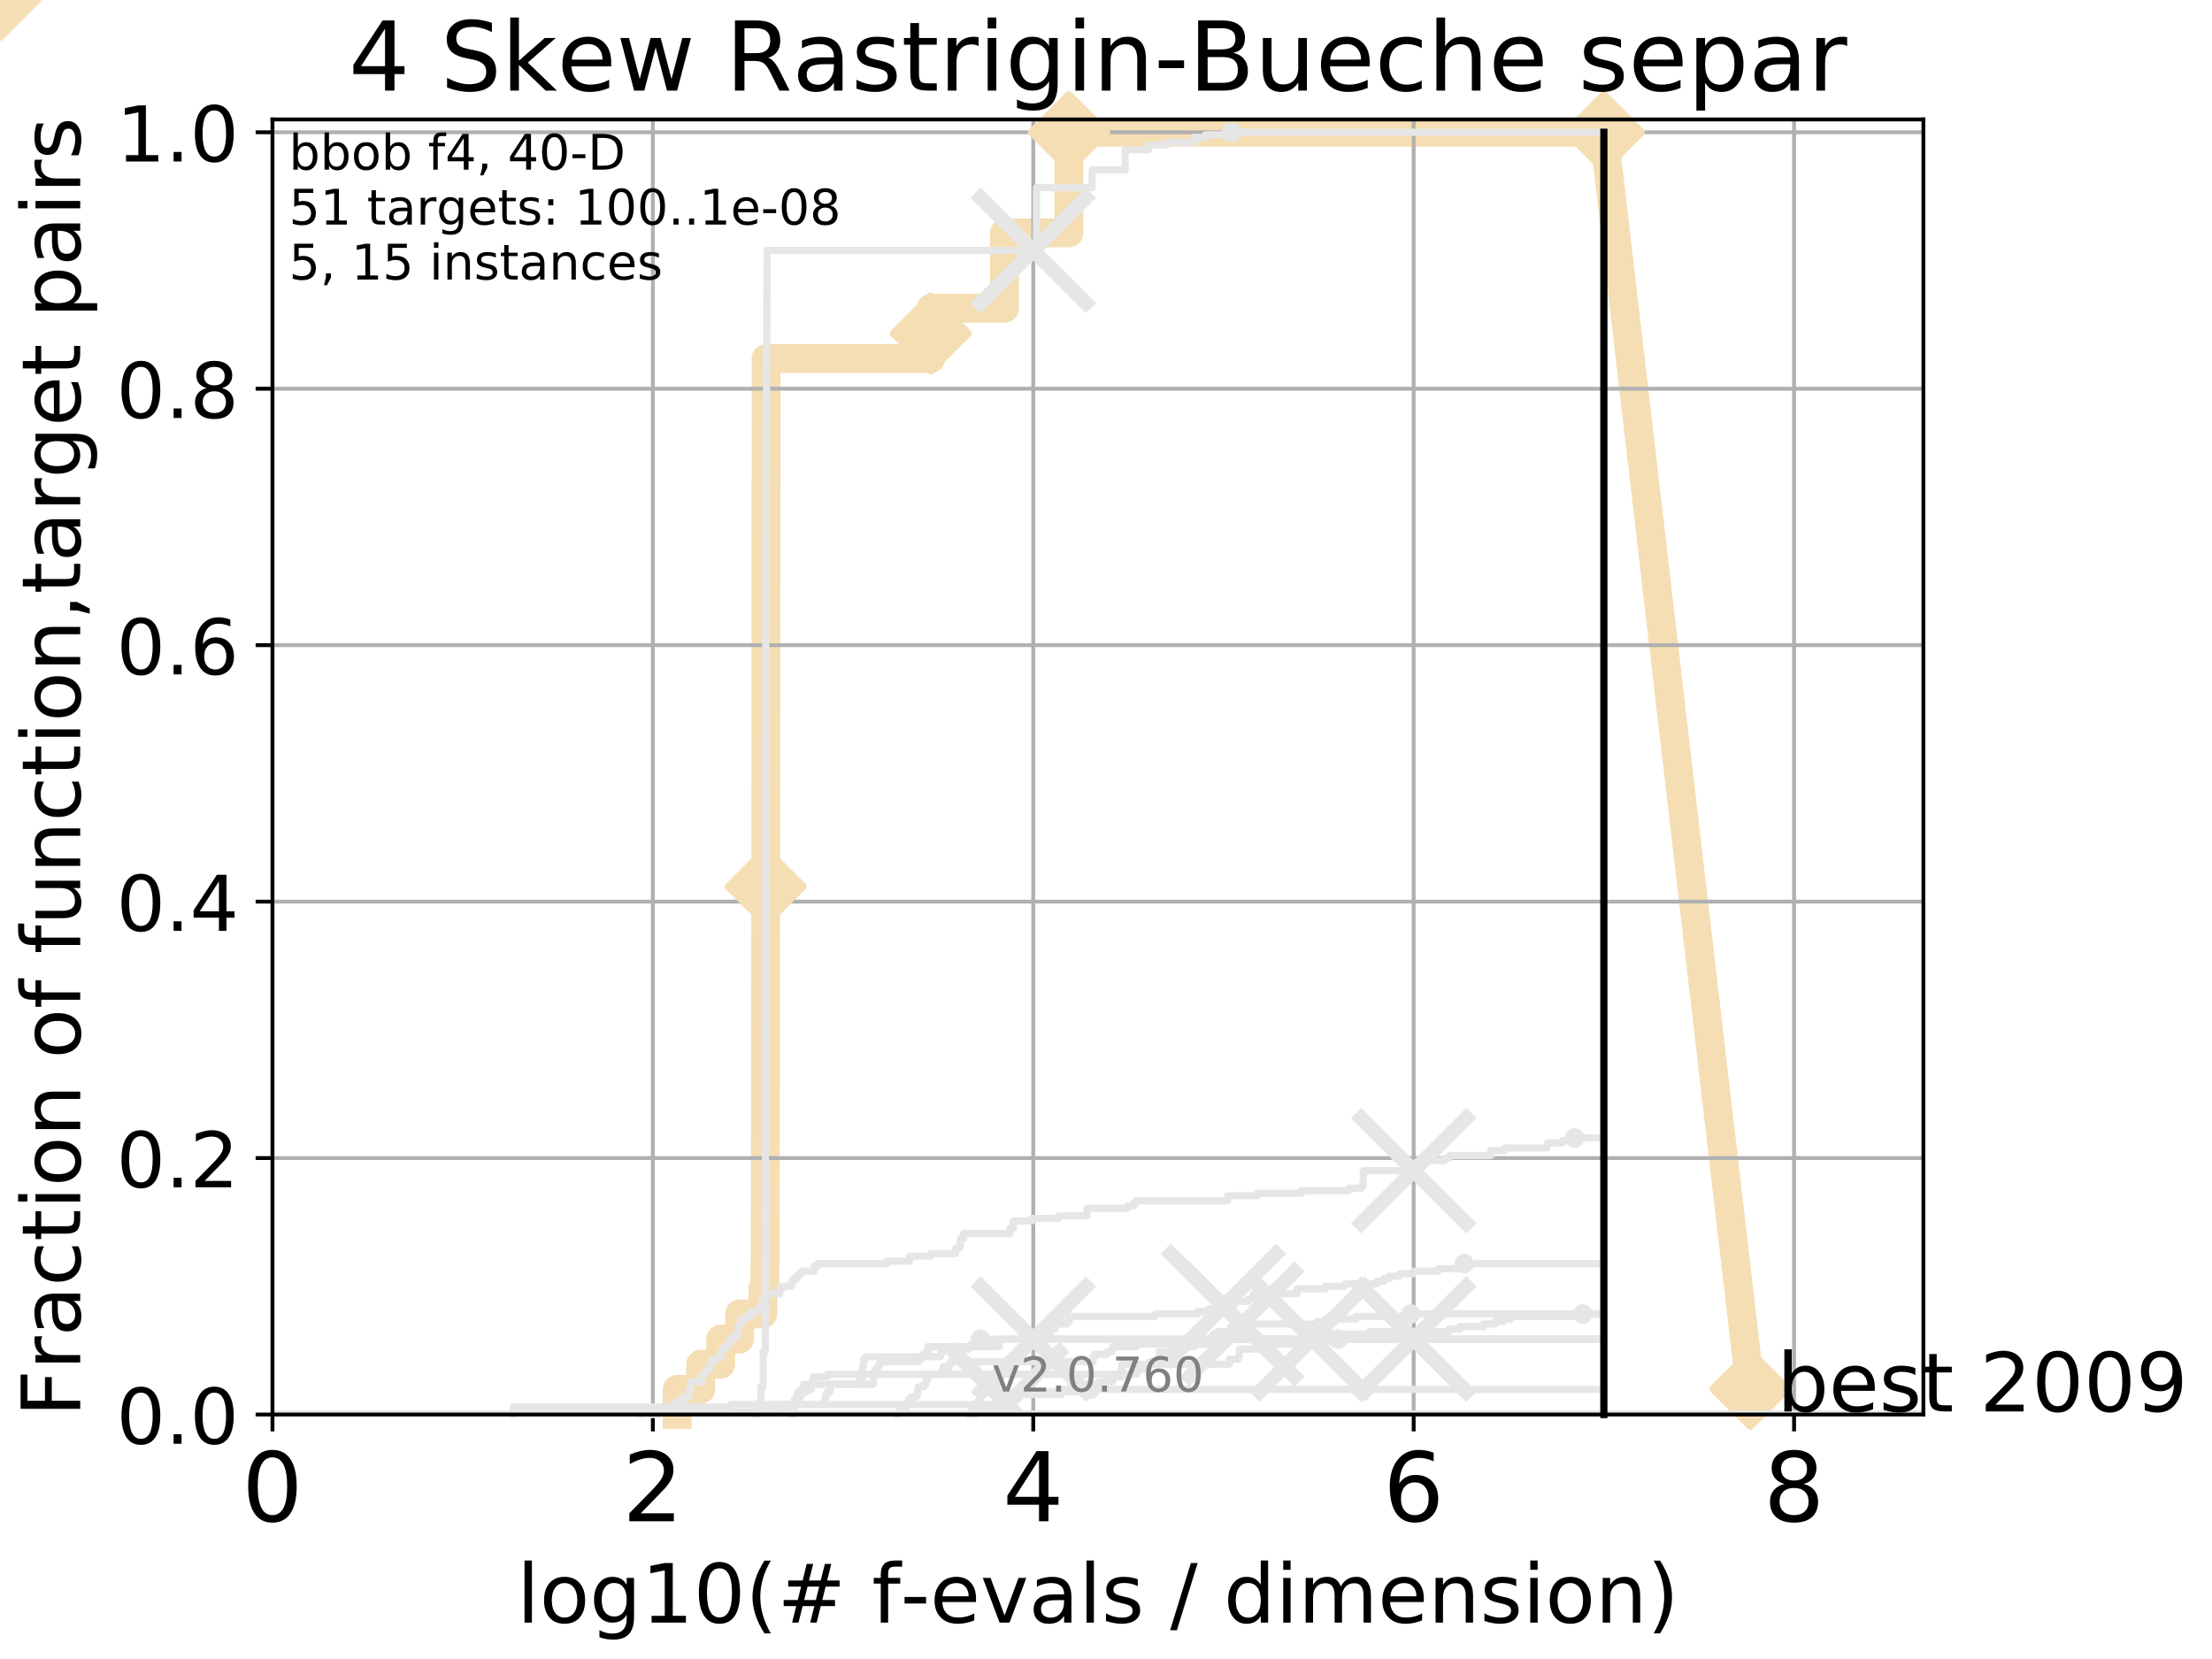 <?xml version="1.0" encoding="utf-8" standalone="no"?>
<!DOCTYPE svg PUBLIC "-//W3C//DTD SVG 1.1//EN"
  "http://www.w3.org/Graphics/SVG/1.1/DTD/svg11.dtd">
<!-- Created with matplotlib (http://matplotlib.org/) -->
<svg height="345pt" version="1.1" viewBox="0 0 460 345" width="460pt" xmlns="http://www.w3.org/2000/svg" xmlns:xlink="http://www.w3.org/1999/xlink">
 <defs>
  <style type="text/css">
*{stroke-linecap:butt;stroke-linejoin:round;}
  </style>
 </defs>
 <g id="figure_1">
  <g id="patch_1">
   <path d="M 0 345.6 
L 460.8 345.6 
L 460.8 0 
L 0 0 
z
" style="fill:#ffffff;"/>
  </g>
  <g id="axes_1">
   <g id="patch_2">
    <path d="M 56.66 294.16 
L 399.984 294.16 
L 399.984 24.84 
L 56.66 24.84 
z
" style="fill:#ffffff;"/>
   </g>
   <g id="line2d_1">
    <path d="M 140.823 294.16 
L 140.823 288.932 
L 145.72 288.932 
L 145.72 283.703 
L 149.855 283.703 
L 149.855 278.475 
L 153.804 278.475 
L 153.804 273.246 
L 158.645 273.246 
L 158.645 268.018 
L 159.075 268.018 
L 159.075 262.789 
L 159.129 262.789 
L 159.129 257.561 
L 159.133 257.561 
L 159.133 252.332 
L 159.138 252.332 
L 159.138 247.104 
L 159.139 247.104 
L 159.139 241.875 
L 159.147 241.875 
L 159.147 236.647 
L 159.165 236.647 
L 159.165 231.418 
L 159.173 231.418 
L 159.173 226.19 
L 159.202 226.19 
L 159.202 220.961 
L 159.21 220.961 
L 159.21 210.504 
L 159.217 210.504 
L 159.217 205.276 
L 159.226 205.276 
L 159.226 200.047 
L 159.228 200.047 
L 159.228 194.819 
L 159.231 194.819 
L 159.231 184.362 
L 159.232 184.362 
L 159.232 179.133 
L 159.248 179.133 
L 159.248 168.676 
L 159.249 168.676 
L 159.249 163.448 
L 159.259 163.448 
L 159.259 147.762 
L 159.279 147.762 
L 159.279 142.534 
L 159.284 142.534 
L 159.284 126.848 
L 159.285 126.848 
L 159.285 121.62 
L 159.289 121.62 
L 159.289 111.163 
L 159.291 111.163 
L 159.291 100.706 
L 159.303 100.706 
L 159.303 95.477 
L 159.308 95.477 
L 159.308 90.249 
L 159.309 90.249 
L 159.309 79.792 
L 159.31 79.792 
L 159.31 74.563 
L 193.571 74.563 
L 193.571 69.335 
L 193.571 69.335 
L 193.571 64.106 
L 208.894 64.106 
L 208.894 53.649 
L 208.894 53.649 
L 208.894 48.421 
L 222.284 48.421 
L 222.284 43.192 
L 222.284 43.192 
L 222.284 37.964 
L 222.284 37.964 
L 222.284 32.735 
L 222.286 32.735 
L 222.286 27.507 
L 333.534 27.507 
" style="fill:none;stroke:#f5deb3;stroke-linecap:square;stroke-width:6;"/>
   </g>
   <g id="line2d_2">
    <path d="M 0 0 
" style="fill:none;stroke:#f5deb3;stroke-linecap:square;stroke-width:6;"/>
    <defs>
     <path d="M -0 7.778 
L 7.778 0 
L 0 -7.778 
L -7.778 -0 
z
" id="ma99e7e340c" style="stroke:#f5deb3;stroke-linejoin:miter;stroke-width:1.5;"/>
    </defs>
    <g>
     <use style="fill:#f5deb3;stroke:#f5deb3;stroke-linejoin:miter;stroke-width:1.5;" x="0" xlink:href="#ma99e7e340c" y="0"/>
    </g>
   </g>
   <g id="line2d_3">
    <path d="M 333.534 27.507 
L 363.99 288.827 
" style="fill:none;stroke:#f5deb3;stroke-linecap:square;stroke-width:6;"/>
    <g>
     <use style="fill:#f5deb3;stroke:#f5deb3;stroke-linejoin:miter;stroke-width:1.5;" x="333.534" xlink:href="#ma99e7e340c" y="27.507"/>
     <use style="fill:#f5deb3;stroke:#f5deb3;stroke-linejoin:miter;stroke-width:1.5;" x="363.99" xlink:href="#ma99e7e340c" y="288.827"/>
    </g>
   </g>
   <g id="matplotlib.axis_1">
    <g id="xtick_1">
     <g id="line2d_4">
      <path clip-path="url(#p2d22db6df7)" d="M 56.66 294.16 
L 56.66 24.84 
" style="fill:none;stroke:#b0b0b0;stroke-linecap:square;stroke-width:0.8;"/>
     </g>
     <g id="line2d_5">
      <defs>
       <path d="M 0 0 
L 0 3.5 
" id="me2a0345db7" style="stroke:#000000;stroke-width:0.8;"/>
      </defs>
      <g>
       <use style="stroke:#000000;stroke-width:0.8;" x="56.66" xlink:href="#me2a0345db7" y="294.16"/>
      </g>
     </g>
     <g id="text_1">
      <!-- 0 -->
      <defs>
       <path d="M 31.781 66.406 
Q 24.172 66.406 20.328 58.906 
Q 16.5 51.422 16.5 36.375 
Q 16.5 21.391 20.328 13.891 
Q 24.172 6.391 31.781 6.391 
Q 39.453 6.391 43.281 13.891 
Q 47.125 21.391 47.125 36.375 
Q 47.125 51.422 43.281 58.906 
Q 39.453 66.406 31.781 66.406 
z
M 31.781 74.219 
Q 44.047 74.219 50.516 64.516 
Q 56.984 54.828 56.984 36.375 
Q 56.984 17.969 50.516 8.266 
Q 44.047 -1.422 31.781 -1.422 
Q 19.531 -1.422 13.062 8.266 
Q 6.594 17.969 6.594 36.375 
Q 6.594 54.828 13.062 64.516 
Q 19.531 74.219 31.781 74.219 
z
" id="DejaVuSans-30"/>
      </defs>
      <g transform="translate(50.297 316.357)scale(0.2 -0.2)">
       <use xlink:href="#DejaVuSans-30"/>
      </g>
     </g>
    </g>
    <g id="xtick_2">
     <g id="line2d_6">
      <path clip-path="url(#p2d22db6df7)" d="M 135.767 294.16 
L 135.767 24.84 
" style="fill:none;stroke:#b0b0b0;stroke-linecap:square;stroke-width:0.8;"/>
     </g>
     <g id="line2d_7">
      <g>
       <use style="stroke:#000000;stroke-width:0.8;" x="135.767" xlink:href="#me2a0345db7" y="294.16"/>
      </g>
     </g>
     <g id="text_2">
      <!-- 2 -->
      <defs>
       <path d="M 19.188 8.297 
L 53.609 8.297 
L 53.609 0 
L 7.328 0 
L 7.328 8.297 
Q 12.938 14.109 22.625 23.891 
Q 32.328 33.688 34.812 36.531 
Q 39.547 41.844 41.422 45.531 
Q 43.312 49.219 43.312 52.781 
Q 43.312 58.594 39.234 62.25 
Q 35.156 65.922 28.609 65.922 
Q 23.969 65.922 18.812 64.312 
Q 13.672 62.703 7.812 59.422 
L 7.812 69.391 
Q 13.766 71.781 18.938 73 
Q 24.125 74.219 28.422 74.219 
Q 39.75 74.219 46.484 68.547 
Q 53.219 62.891 53.219 53.422 
Q 53.219 48.922 51.531 44.891 
Q 49.859 40.875 45.406 35.406 
Q 44.188 33.984 37.641 27.219 
Q 31.109 20.453 19.188 8.297 
z
" id="DejaVuSans-32"/>
      </defs>
      <g transform="translate(129.404 316.357)scale(0.2 -0.2)">
       <use xlink:href="#DejaVuSans-32"/>
      </g>
     </g>
    </g>
    <g id="xtick_3">
     <g id="line2d_8">
      <path clip-path="url(#p2d22db6df7)" d="M 214.874 294.16 
L 214.874 24.84 
" style="fill:none;stroke:#b0b0b0;stroke-linecap:square;stroke-width:0.8;"/>
     </g>
     <g id="line2d_9">
      <g>
       <use style="stroke:#000000;stroke-width:0.8;" x="214.874" xlink:href="#me2a0345db7" y="294.16"/>
      </g>
     </g>
     <g id="text_3">
      <!-- 4 -->
      <defs>
       <path d="M 37.797 64.312 
L 12.891 25.391 
L 37.797 25.391 
z
M 35.203 72.906 
L 47.609 72.906 
L 47.609 25.391 
L 58.016 25.391 
L 58.016 17.188 
L 47.609 17.188 
L 47.609 0 
L 37.797 0 
L 37.797 17.188 
L 4.891 17.188 
L 4.891 26.703 
z
" id="DejaVuSans-34"/>
      </defs>
      <g transform="translate(208.511 316.357)scale(0.2 -0.2)">
       <use xlink:href="#DejaVuSans-34"/>
      </g>
     </g>
    </g>
    <g id="xtick_4">
     <g id="line2d_10">
      <path clip-path="url(#p2d22db6df7)" d="M 293.981 294.16 
L 293.981 24.84 
" style="fill:none;stroke:#b0b0b0;stroke-linecap:square;stroke-width:0.8;"/>
     </g>
     <g id="line2d_11">
      <g>
       <use style="stroke:#000000;stroke-width:0.8;" x="293.981" xlink:href="#me2a0345db7" y="294.16"/>
      </g>
     </g>
     <g id="text_4">
      <!-- 6 -->
      <defs>
       <path d="M 33.016 40.375 
Q 26.375 40.375 22.484 35.828 
Q 18.609 31.297 18.609 23.391 
Q 18.609 15.531 22.484 10.953 
Q 26.375 6.391 33.016 6.391 
Q 39.656 6.391 43.531 10.953 
Q 47.406 15.531 47.406 23.391 
Q 47.406 31.297 43.531 35.828 
Q 39.656 40.375 33.016 40.375 
z
M 52.594 71.297 
L 52.594 62.312 
Q 48.875 64.062 45.094 64.984 
Q 41.312 65.922 37.594 65.922 
Q 27.828 65.922 22.672 59.328 
Q 17.531 52.734 16.797 39.406 
Q 19.672 43.656 24.016 45.922 
Q 28.375 48.188 33.594 48.188 
Q 44.578 48.188 50.953 41.516 
Q 57.328 34.859 57.328 23.391 
Q 57.328 12.156 50.688 5.359 
Q 44.047 -1.422 33.016 -1.422 
Q 20.359 -1.422 13.672 8.266 
Q 6.984 17.969 6.984 36.375 
Q 6.984 53.656 15.188 63.938 
Q 23.391 74.219 37.203 74.219 
Q 40.922 74.219 44.703 73.484 
Q 48.484 72.75 52.594 71.297 
z
" id="DejaVuSans-36"/>
      </defs>
      <g transform="translate(287.618 316.357)scale(0.2 -0.2)">
       <use xlink:href="#DejaVuSans-36"/>
      </g>
     </g>
    </g>
    <g id="xtick_5">
     <g id="line2d_12">
      <path clip-path="url(#p2d22db6df7)" d="M 373.088 294.16 
L 373.088 24.84 
" style="fill:none;stroke:#b0b0b0;stroke-linecap:square;stroke-width:0.8;"/>
     </g>
     <g id="line2d_13">
      <g>
       <use style="stroke:#000000;stroke-width:0.8;" x="373.088" xlink:href="#me2a0345db7" y="294.16"/>
      </g>
     </g>
     <g id="text_5">
      <!-- 8 -->
      <defs>
       <path d="M 31.781 34.625 
Q 24.75 34.625 20.719 30.859 
Q 16.703 27.094 16.703 20.516 
Q 16.703 13.922 20.719 10.156 
Q 24.75 6.391 31.781 6.391 
Q 38.812 6.391 42.859 10.172 
Q 46.922 13.969 46.922 20.516 
Q 46.922 27.094 42.891 30.859 
Q 38.875 34.625 31.781 34.625 
z
M 21.922 38.812 
Q 15.578 40.375 12.031 44.719 
Q 8.5 49.078 8.5 55.328 
Q 8.5 64.062 14.719 69.141 
Q 20.953 74.219 31.781 74.219 
Q 42.672 74.219 48.875 69.141 
Q 55.078 64.062 55.078 55.328 
Q 55.078 49.078 51.531 44.719 
Q 48 40.375 41.703 38.812 
Q 48.828 37.156 52.797 32.312 
Q 56.781 27.484 56.781 20.516 
Q 56.781 9.906 50.312 4.234 
Q 43.844 -1.422 31.781 -1.422 
Q 19.734 -1.422 13.25 4.234 
Q 6.781 9.906 6.781 20.516 
Q 6.781 27.484 10.781 32.312 
Q 14.797 37.156 21.922 38.812 
z
M 18.312 54.391 
Q 18.312 48.734 21.844 45.562 
Q 25.391 42.391 31.781 42.391 
Q 38.141 42.391 41.719 45.562 
Q 45.312 48.734 45.312 54.391 
Q 45.312 60.062 41.719 63.234 
Q 38.141 66.406 31.781 66.406 
Q 25.391 66.406 21.844 63.234 
Q 18.312 60.062 18.312 54.391 
z
" id="DejaVuSans-38"/>
      </defs>
      <g transform="translate(366.725 316.357)scale(0.2 -0.2)">
       <use xlink:href="#DejaVuSans-38"/>
      </g>
     </g>
    </g>
    <g id="text_6">
     <!-- log10(# f-evals / dimension) -->
     <defs>
      <path d="M 9.422 75.984 
L 18.406 75.984 
L 18.406 0 
L 9.422 0 
z
" id="DejaVuSans-6c"/>
      <path d="M 30.609 48.391 
Q 23.391 48.391 19.188 42.75 
Q 14.984 37.109 14.984 27.297 
Q 14.984 17.484 19.156 11.844 
Q 23.344 6.203 30.609 6.203 
Q 37.797 6.203 41.984 11.859 
Q 46.188 17.531 46.188 27.297 
Q 46.188 37.016 41.984 42.703 
Q 37.797 48.391 30.609 48.391 
z
M 30.609 56 
Q 42.328 56 49.016 48.375 
Q 55.719 40.766 55.719 27.297 
Q 55.719 13.875 49.016 6.219 
Q 42.328 -1.422 30.609 -1.422 
Q 18.844 -1.422 12.172 6.219 
Q 5.516 13.875 5.516 27.297 
Q 5.516 40.766 12.172 48.375 
Q 18.844 56 30.609 56 
z
" id="DejaVuSans-6f"/>
      <path d="M 45.406 27.984 
Q 45.406 37.75 41.375 43.109 
Q 37.359 48.484 30.078 48.484 
Q 22.859 48.484 18.828 43.109 
Q 14.797 37.75 14.797 27.984 
Q 14.797 18.266 18.828 12.891 
Q 22.859 7.516 30.078 7.516 
Q 37.359 7.516 41.375 12.891 
Q 45.406 18.266 45.406 27.984 
z
M 54.391 6.781 
Q 54.391 -7.172 48.188 -13.984 
Q 42 -20.797 29.203 -20.797 
Q 24.469 -20.797 20.266 -20.094 
Q 16.062 -19.391 12.109 -17.922 
L 12.109 -9.188 
Q 16.062 -11.328 19.922 -12.344 
Q 23.781 -13.375 27.781 -13.375 
Q 36.625 -13.375 41.016 -8.766 
Q 45.406 -4.156 45.406 5.172 
L 45.406 9.625 
Q 42.625 4.781 38.281 2.391 
Q 33.938 0 27.875 0 
Q 17.828 0 11.672 7.656 
Q 5.516 15.328 5.516 27.984 
Q 5.516 40.672 11.672 48.328 
Q 17.828 56 27.875 56 
Q 33.938 56 38.281 53.609 
Q 42.625 51.219 45.406 46.391 
L 45.406 54.688 
L 54.391 54.688 
z
" id="DejaVuSans-67"/>
      <path d="M 12.406 8.297 
L 28.516 8.297 
L 28.516 63.922 
L 10.984 60.406 
L 10.984 69.391 
L 28.422 72.906 
L 38.281 72.906 
L 38.281 8.297 
L 54.391 8.297 
L 54.391 0 
L 12.406 0 
z
" id="DejaVuSans-31"/>
      <path d="M 31 75.875 
Q 24.469 64.656 21.281 53.656 
Q 18.109 42.672 18.109 31.391 
Q 18.109 20.125 21.312 9.062 
Q 24.516 -2 31 -13.188 
L 23.188 -13.188 
Q 15.875 -1.703 12.234 9.375 
Q 8.594 20.453 8.594 31.391 
Q 8.594 42.281 12.203 53.312 
Q 15.828 64.359 23.188 75.875 
z
" id="DejaVuSans-28"/>
      <path d="M 51.125 44 
L 36.922 44 
L 32.812 27.688 
L 47.125 27.688 
z
M 43.797 71.781 
L 38.719 51.516 
L 52.984 51.516 
L 58.109 71.781 
L 65.922 71.781 
L 60.891 51.516 
L 76.125 51.516 
L 76.125 44 
L 58.984 44 
L 54.984 27.688 
L 70.516 27.688 
L 70.516 20.219 
L 53.078 20.219 
L 48 0 
L 40.188 0 
L 45.219 20.219 
L 30.906 20.219 
L 25.875 0 
L 18.016 0 
L 23.094 20.219 
L 7.719 20.219 
L 7.719 27.688 
L 24.906 27.688 
L 29 44 
L 13.281 44 
L 13.281 51.516 
L 30.906 51.516 
L 35.891 71.781 
z
" id="DejaVuSans-23"/>
      <path id="DejaVuSans-20"/>
      <path d="M 37.109 75.984 
L 37.109 68.5 
L 28.516 68.5 
Q 23.688 68.5 21.797 66.547 
Q 19.922 64.594 19.922 59.516 
L 19.922 54.688 
L 34.719 54.688 
L 34.719 47.703 
L 19.922 47.703 
L 19.922 0 
L 10.891 0 
L 10.891 47.703 
L 2.297 47.703 
L 2.297 54.688 
L 10.891 54.688 
L 10.891 58.5 
Q 10.891 67.625 15.141 71.797 
Q 19.391 75.984 28.609 75.984 
z
" id="DejaVuSans-66"/>
      <path d="M 4.891 31.391 
L 31.203 31.391 
L 31.203 23.391 
L 4.891 23.391 
z
" id="DejaVuSans-2d"/>
      <path d="M 56.203 29.594 
L 56.203 25.203 
L 14.891 25.203 
Q 15.484 15.922 20.484 11.062 
Q 25.484 6.203 34.422 6.203 
Q 39.594 6.203 44.453 7.469 
Q 49.312 8.734 54.109 11.281 
L 54.109 2.781 
Q 49.266 0.734 44.188 -0.344 
Q 39.109 -1.422 33.891 -1.422 
Q 20.797 -1.422 13.156 6.188 
Q 5.516 13.812 5.516 26.812 
Q 5.516 40.234 12.766 48.109 
Q 20.016 56 32.328 56 
Q 43.359 56 49.781 48.891 
Q 56.203 41.797 56.203 29.594 
z
M 47.219 32.234 
Q 47.125 39.594 43.094 43.984 
Q 39.062 48.391 32.422 48.391 
Q 24.906 48.391 20.391 44.141 
Q 15.875 39.891 15.188 32.172 
z
" id="DejaVuSans-65"/>
      <path d="M 2.984 54.688 
L 12.5 54.688 
L 29.594 8.797 
L 46.688 54.688 
L 56.203 54.688 
L 35.688 0 
L 23.484 0 
z
" id="DejaVuSans-76"/>
      <path d="M 34.281 27.484 
Q 23.391 27.484 19.188 25 
Q 14.984 22.516 14.984 16.5 
Q 14.984 11.719 18.141 8.906 
Q 21.297 6.109 26.703 6.109 
Q 34.188 6.109 38.703 11.406 
Q 43.219 16.703 43.219 25.484 
L 43.219 27.484 
z
M 52.203 31.203 
L 52.203 0 
L 43.219 0 
L 43.219 8.297 
Q 40.141 3.328 35.547 0.953 
Q 30.953 -1.422 24.312 -1.422 
Q 15.922 -1.422 10.953 3.297 
Q 6 8.016 6 15.922 
Q 6 25.141 12.172 29.828 
Q 18.359 34.516 30.609 34.516 
L 43.219 34.516 
L 43.219 35.406 
Q 43.219 41.609 39.141 45 
Q 35.062 48.391 27.688 48.391 
Q 23 48.391 18.547 47.266 
Q 14.109 46.141 10.016 43.891 
L 10.016 52.203 
Q 14.938 54.109 19.578 55.047 
Q 24.219 56 28.609 56 
Q 40.484 56 46.344 49.844 
Q 52.203 43.703 52.203 31.203 
z
" id="DejaVuSans-61"/>
      <path d="M 44.281 53.078 
L 44.281 44.578 
Q 40.484 46.531 36.375 47.5 
Q 32.281 48.484 27.875 48.484 
Q 21.188 48.484 17.844 46.438 
Q 14.5 44.391 14.5 40.281 
Q 14.5 37.156 16.891 35.375 
Q 19.281 33.594 26.516 31.984 
L 29.594 31.297 
Q 39.156 29.25 43.188 25.516 
Q 47.219 21.781 47.219 15.094 
Q 47.219 7.469 41.188 3.016 
Q 35.156 -1.422 24.609 -1.422 
Q 20.219 -1.422 15.453 -0.562 
Q 10.688 0.297 5.422 2 
L 5.422 11.281 
Q 10.406 8.688 15.234 7.391 
Q 20.062 6.109 24.812 6.109 
Q 31.156 6.109 34.562 8.281 
Q 37.984 10.453 37.984 14.406 
Q 37.984 18.062 35.516 20.016 
Q 33.062 21.969 24.703 23.781 
L 21.578 24.516 
Q 13.234 26.266 9.516 29.906 
Q 5.812 33.547 5.812 39.891 
Q 5.812 47.609 11.281 51.797 
Q 16.75 56 26.812 56 
Q 31.781 56 36.172 55.266 
Q 40.578 54.547 44.281 53.078 
z
" id="DejaVuSans-73"/>
      <path d="M 25.391 72.906 
L 33.688 72.906 
L 8.297 -9.281 
L 0 -9.281 
z
" id="DejaVuSans-2f"/>
      <path d="M 45.406 46.391 
L 45.406 75.984 
L 54.391 75.984 
L 54.391 0 
L 45.406 0 
L 45.406 8.203 
Q 42.578 3.328 38.25 0.953 
Q 33.938 -1.422 27.875 -1.422 
Q 17.969 -1.422 11.734 6.484 
Q 5.516 14.406 5.516 27.297 
Q 5.516 40.188 11.734 48.094 
Q 17.969 56 27.875 56 
Q 33.938 56 38.25 53.625 
Q 42.578 51.266 45.406 46.391 
z
M 14.797 27.297 
Q 14.797 17.391 18.875 11.75 
Q 22.953 6.109 30.078 6.109 
Q 37.203 6.109 41.297 11.75 
Q 45.406 17.391 45.406 27.297 
Q 45.406 37.203 41.297 42.844 
Q 37.203 48.484 30.078 48.484 
Q 22.953 48.484 18.875 42.844 
Q 14.797 37.203 14.797 27.297 
z
" id="DejaVuSans-64"/>
      <path d="M 9.422 54.688 
L 18.406 54.688 
L 18.406 0 
L 9.422 0 
z
M 9.422 75.984 
L 18.406 75.984 
L 18.406 64.594 
L 9.422 64.594 
z
" id="DejaVuSans-69"/>
      <path d="M 52 44.188 
Q 55.375 50.25 60.062 53.125 
Q 64.75 56 71.094 56 
Q 79.641 56 84.281 50.016 
Q 88.922 44.047 88.922 33.016 
L 88.922 0 
L 79.891 0 
L 79.891 32.719 
Q 79.891 40.578 77.094 44.375 
Q 74.312 48.188 68.609 48.188 
Q 61.625 48.188 57.562 43.547 
Q 53.516 38.922 53.516 30.906 
L 53.516 0 
L 44.484 0 
L 44.484 32.719 
Q 44.484 40.625 41.703 44.406 
Q 38.922 48.188 33.109 48.188 
Q 26.219 48.188 22.156 43.531 
Q 18.109 38.875 18.109 30.906 
L 18.109 0 
L 9.078 0 
L 9.078 54.688 
L 18.109 54.688 
L 18.109 46.188 
Q 21.188 51.219 25.484 53.609 
Q 29.781 56 35.688 56 
Q 41.656 56 45.828 52.969 
Q 50 49.953 52 44.188 
z
" id="DejaVuSans-6d"/>
      <path d="M 54.891 33.016 
L 54.891 0 
L 45.906 0 
L 45.906 32.719 
Q 45.906 40.484 42.875 44.328 
Q 39.844 48.188 33.797 48.188 
Q 26.516 48.188 22.312 43.547 
Q 18.109 38.922 18.109 30.906 
L 18.109 0 
L 9.078 0 
L 9.078 54.688 
L 18.109 54.688 
L 18.109 46.188 
Q 21.344 51.125 25.703 53.562 
Q 30.078 56 35.797 56 
Q 45.219 56 50.047 50.172 
Q 54.891 44.344 54.891 33.016 
z
" id="DejaVuSans-6e"/>
      <path d="M 8.016 75.875 
L 15.828 75.875 
Q 23.141 64.359 26.781 53.312 
Q 30.422 42.281 30.422 31.391 
Q 30.422 20.453 26.781 9.375 
Q 23.141 -1.703 15.828 -13.188 
L 8.016 -13.188 
Q 14.5 -2 17.703 9.062 
Q 20.906 20.125 20.906 31.391 
Q 20.906 42.672 17.703 53.656 
Q 14.5 64.656 8.016 75.875 
z
" id="DejaVuSans-29"/>
     </defs>
     <g transform="translate(107.481 337.434)scale(0.17 -0.17)">
      <use xlink:href="#DejaVuSans-6c"/>
      <use x="27.783" xlink:href="#DejaVuSans-6f"/>
      <use x="88.965" xlink:href="#DejaVuSans-67"/>
      <use x="152.441" xlink:href="#DejaVuSans-31"/>
      <use x="216.064" xlink:href="#DejaVuSans-30"/>
      <use x="279.688" xlink:href="#DejaVuSans-28"/>
      <use x="318.701" xlink:href="#DejaVuSans-23"/>
      <use x="402.49" xlink:href="#DejaVuSans-20"/>
      <use x="434.277" xlink:href="#DejaVuSans-66"/>
      <use x="469.404" xlink:href="#DejaVuSans-2d"/>
      <use x="505.488" xlink:href="#DejaVuSans-65"/>
      <use x="567.012" xlink:href="#DejaVuSans-76"/>
      <use x="626.191" xlink:href="#DejaVuSans-61"/>
      <use x="687.471" xlink:href="#DejaVuSans-6c"/>
      <use x="715.254" xlink:href="#DejaVuSans-73"/>
      <use x="767.354" xlink:href="#DejaVuSans-20"/>
      <use x="799.141" xlink:href="#DejaVuSans-2f"/>
      <use x="832.832" xlink:href="#DejaVuSans-20"/>
      <use x="864.619" xlink:href="#DejaVuSans-64"/>
      <use x="928.096" xlink:href="#DejaVuSans-69"/>
      <use x="955.879" xlink:href="#DejaVuSans-6d"/>
      <use x="1053.291" xlink:href="#DejaVuSans-65"/>
      <use x="1114.814" xlink:href="#DejaVuSans-6e"/>
      <use x="1178.193" xlink:href="#DejaVuSans-73"/>
      <use x="1230.293" xlink:href="#DejaVuSans-69"/>
      <use x="1258.076" xlink:href="#DejaVuSans-6f"/>
      <use x="1319.258" xlink:href="#DejaVuSans-6e"/>
      <use x="1382.637" xlink:href="#DejaVuSans-29"/>
     </g>
    </g>
   </g>
   <g id="matplotlib.axis_2">
    <g id="ytick_1">
     <g id="line2d_14">
      <path clip-path="url(#p2d22db6df7)" d="M 56.66 294.16 
L 399.984 294.16 
" style="fill:none;stroke:#b0b0b0;stroke-linecap:square;stroke-width:0.8;"/>
     </g>
     <g id="line2d_15">
      <defs>
       <path d="M 0 0 
L -3.5 0 
" id="m5232909dfe" style="stroke:#000000;stroke-width:0.8;"/>
      </defs>
      <g>
       <use style="stroke:#000000;stroke-width:0.8;" x="56.66" xlink:href="#m5232909dfe" y="294.16"/>
      </g>
     </g>
     <g id="text_7">
      <!-- 0.0 -->
      <defs>
       <path d="M 10.688 12.406 
L 21 12.406 
L 21 0 
L 10.688 0 
z
" id="DejaVuSans-2e"/>
      </defs>
      <g transform="translate(24.215 300.239)scale(0.16 -0.16)">
       <use xlink:href="#DejaVuSans-30"/>
       <use x="63.623" xlink:href="#DejaVuSans-2e"/>
       <use x="95.41" xlink:href="#DejaVuSans-30"/>
      </g>
     </g>
    </g>
    <g id="ytick_2">
     <g id="line2d_16">
      <path clip-path="url(#p2d22db6df7)" d="M 56.66 240.829 
L 399.984 240.829 
" style="fill:none;stroke:#b0b0b0;stroke-linecap:square;stroke-width:0.8;"/>
     </g>
     <g id="line2d_17">
      <g>
       <use style="stroke:#000000;stroke-width:0.8;" x="56.66" xlink:href="#m5232909dfe" y="240.829"/>
      </g>
     </g>
     <g id="text_8">
      <!-- 0.2 -->
      <g transform="translate(24.215 246.908)scale(0.16 -0.16)">
       <use xlink:href="#DejaVuSans-30"/>
       <use x="63.623" xlink:href="#DejaVuSans-2e"/>
       <use x="95.41" xlink:href="#DejaVuSans-32"/>
      </g>
     </g>
    </g>
    <g id="ytick_3">
     <g id="line2d_18">
      <path clip-path="url(#p2d22db6df7)" d="M 56.66 187.499 
L 399.984 187.499 
" style="fill:none;stroke:#b0b0b0;stroke-linecap:square;stroke-width:0.8;"/>
     </g>
     <g id="line2d_19">
      <g>
       <use style="stroke:#000000;stroke-width:0.8;" x="56.66" xlink:href="#m5232909dfe" y="187.499"/>
      </g>
     </g>
     <g id="text_9">
      <!-- 0.4 -->
      <g transform="translate(24.215 193.577)scale(0.16 -0.16)">
       <use xlink:href="#DejaVuSans-30"/>
       <use x="63.623" xlink:href="#DejaVuSans-2e"/>
       <use x="95.41" xlink:href="#DejaVuSans-34"/>
      </g>
     </g>
    </g>
    <g id="ytick_4">
     <g id="line2d_20">
      <path clip-path="url(#p2d22db6df7)" d="M 56.66 134.168 
L 399.984 134.168 
" style="fill:none;stroke:#b0b0b0;stroke-linecap:square;stroke-width:0.8;"/>
     </g>
     <g id="line2d_21">
      <g>
       <use style="stroke:#000000;stroke-width:0.8;" x="56.66" xlink:href="#m5232909dfe" y="134.168"/>
      </g>
     </g>
     <g id="text_10">
      <!-- 0.6 -->
      <g transform="translate(24.215 140.247)scale(0.16 -0.16)">
       <use xlink:href="#DejaVuSans-30"/>
       <use x="63.623" xlink:href="#DejaVuSans-2e"/>
       <use x="95.41" xlink:href="#DejaVuSans-36"/>
      </g>
     </g>
    </g>
    <g id="ytick_5">
     <g id="line2d_22">
      <path clip-path="url(#p2d22db6df7)" d="M 56.66 80.837 
L 399.984 80.837 
" style="fill:none;stroke:#b0b0b0;stroke-linecap:square;stroke-width:0.8;"/>
     </g>
     <g id="line2d_23">
      <g>
       <use style="stroke:#000000;stroke-width:0.8;" x="56.66" xlink:href="#m5232909dfe" y="80.837"/>
      </g>
     </g>
     <g id="text_11">
      <!-- 0.8 -->
      <g transform="translate(24.215 86.916)scale(0.16 -0.16)">
       <use xlink:href="#DejaVuSans-30"/>
       <use x="63.623" xlink:href="#DejaVuSans-2e"/>
       <use x="95.41" xlink:href="#DejaVuSans-38"/>
      </g>
     </g>
    </g>
    <g id="ytick_6">
     <g id="line2d_24">
      <path clip-path="url(#p2d22db6df7)" d="M 56.66 27.507 
L 399.984 27.507 
" style="fill:none;stroke:#b0b0b0;stroke-linecap:square;stroke-width:0.8;"/>
     </g>
     <g id="line2d_25">
      <g>
       <use style="stroke:#000000;stroke-width:0.8;" x="56.66" xlink:href="#m5232909dfe" y="27.507"/>
      </g>
     </g>
     <g id="text_12">
      <!-- 1.0 -->
      <g transform="translate(24.215 33.585)scale(0.16 -0.16)">
       <use xlink:href="#DejaVuSans-31"/>
       <use x="63.623" xlink:href="#DejaVuSans-2e"/>
       <use x="95.41" xlink:href="#DejaVuSans-30"/>
      </g>
     </g>
    </g>
    <g id="text_13">
     <!-- Fraction of function,target pairs -->
     <defs>
      <path d="M 9.812 72.906 
L 51.703 72.906 
L 51.703 64.594 
L 19.672 64.594 
L 19.672 43.109 
L 48.578 43.109 
L 48.578 34.812 
L 19.672 34.812 
L 19.672 0 
L 9.812 0 
z
" id="DejaVuSans-46"/>
      <path d="M 41.109 46.297 
Q 39.594 47.172 37.812 47.578 
Q 36.031 48 33.891 48 
Q 26.266 48 22.188 43.047 
Q 18.109 38.094 18.109 28.812 
L 18.109 0 
L 9.078 0 
L 9.078 54.688 
L 18.109 54.688 
L 18.109 46.188 
Q 20.953 51.172 25.484 53.578 
Q 30.031 56 36.531 56 
Q 37.453 56 38.578 55.875 
Q 39.703 55.766 41.062 55.516 
z
" id="DejaVuSans-72"/>
      <path d="M 48.781 52.594 
L 48.781 44.188 
Q 44.969 46.297 41.141 47.344 
Q 37.312 48.391 33.406 48.391 
Q 24.656 48.391 19.812 42.844 
Q 14.984 37.312 14.984 27.297 
Q 14.984 17.281 19.812 11.734 
Q 24.656 6.203 33.406 6.203 
Q 37.312 6.203 41.141 7.25 
Q 44.969 8.297 48.781 10.406 
L 48.781 2.094 
Q 45.016 0.344 40.984 -0.531 
Q 36.969 -1.422 32.422 -1.422 
Q 20.062 -1.422 12.781 6.344 
Q 5.516 14.109 5.516 27.297 
Q 5.516 40.672 12.859 48.328 
Q 20.219 56 33.016 56 
Q 37.156 56 41.109 55.141 
Q 45.062 54.297 48.781 52.594 
z
" id="DejaVuSans-63"/>
      <path d="M 18.312 70.219 
L 18.312 54.688 
L 36.812 54.688 
L 36.812 47.703 
L 18.312 47.703 
L 18.312 18.016 
Q 18.312 11.328 20.141 9.422 
Q 21.969 7.516 27.594 7.516 
L 36.812 7.516 
L 36.812 0 
L 27.594 0 
Q 17.188 0 13.234 3.875 
Q 9.281 7.766 9.281 18.016 
L 9.281 47.703 
L 2.688 47.703 
L 2.688 54.688 
L 9.281 54.688 
L 9.281 70.219 
z
" id="DejaVuSans-74"/>
      <path d="M 8.5 21.578 
L 8.5 54.688 
L 17.484 54.688 
L 17.484 21.922 
Q 17.484 14.156 20.5 10.266 
Q 23.531 6.391 29.594 6.391 
Q 36.859 6.391 41.078 11.031 
Q 45.312 15.672 45.312 23.688 
L 45.312 54.688 
L 54.297 54.688 
L 54.297 0 
L 45.312 0 
L 45.312 8.406 
Q 42.047 3.422 37.719 1 
Q 33.406 -1.422 27.688 -1.422 
Q 18.266 -1.422 13.375 4.438 
Q 8.5 10.297 8.5 21.578 
z
M 31.109 56 
z
" id="DejaVuSans-75"/>
      <path d="M 11.719 12.406 
L 22.016 12.406 
L 22.016 4 
L 14.016 -11.625 
L 7.719 -11.625 
L 11.719 4 
z
" id="DejaVuSans-2c"/>
      <path d="M 18.109 8.203 
L 18.109 -20.797 
L 9.078 -20.797 
L 9.078 54.688 
L 18.109 54.688 
L 18.109 46.391 
Q 20.953 51.266 25.266 53.625 
Q 29.594 56 35.594 56 
Q 45.562 56 51.781 48.094 
Q 58.016 40.188 58.016 27.297 
Q 58.016 14.406 51.781 6.484 
Q 45.562 -1.422 35.594 -1.422 
Q 29.594 -1.422 25.266 0.953 
Q 20.953 3.328 18.109 8.203 
z
M 48.688 27.297 
Q 48.688 37.203 44.609 42.844 
Q 40.531 48.484 33.406 48.484 
Q 26.266 48.484 22.188 42.844 
Q 18.109 37.203 18.109 27.297 
Q 18.109 17.391 22.188 11.75 
Q 26.266 6.109 33.406 6.109 
Q 40.531 6.109 44.609 11.75 
Q 48.688 17.391 48.688 27.297 
z
" id="DejaVuSans-70"/>
     </defs>
     <g transform="translate(16.68 294.639)rotate(-90)scale(0.17 -0.17)">
      <use xlink:href="#DejaVuSans-46"/>
      <use x="57.41" xlink:href="#DejaVuSans-72"/>
      <use x="98.523" xlink:href="#DejaVuSans-61"/>
      <use x="159.803" xlink:href="#DejaVuSans-63"/>
      <use x="214.783" xlink:href="#DejaVuSans-74"/>
      <use x="253.992" xlink:href="#DejaVuSans-69"/>
      <use x="281.775" xlink:href="#DejaVuSans-6f"/>
      <use x="342.957" xlink:href="#DejaVuSans-6e"/>
      <use x="406.336" xlink:href="#DejaVuSans-20"/>
      <use x="438.123" xlink:href="#DejaVuSans-6f"/>
      <use x="499.305" xlink:href="#DejaVuSans-66"/>
      <use x="534.51" xlink:href="#DejaVuSans-20"/>
      <use x="566.297" xlink:href="#DejaVuSans-66"/>
      <use x="601.502" xlink:href="#DejaVuSans-75"/>
      <use x="664.881" xlink:href="#DejaVuSans-6e"/>
      <use x="728.26" xlink:href="#DejaVuSans-63"/>
      <use x="783.24" xlink:href="#DejaVuSans-74"/>
      <use x="822.449" xlink:href="#DejaVuSans-69"/>
      <use x="850.232" xlink:href="#DejaVuSans-6f"/>
      <use x="911.414" xlink:href="#DejaVuSans-6e"/>
      <use x="974.793" xlink:href="#DejaVuSans-2c"/>
      <use x="1006.58" xlink:href="#DejaVuSans-74"/>
      <use x="1045.789" xlink:href="#DejaVuSans-61"/>
      <use x="1107.068" xlink:href="#DejaVuSans-72"/>
      <use x="1148.166" xlink:href="#DejaVuSans-67"/>
      <use x="1211.643" xlink:href="#DejaVuSans-65"/>
      <use x="1273.166" xlink:href="#DejaVuSans-74"/>
      <use x="1312.375" xlink:href="#DejaVuSans-20"/>
      <use x="1344.162" xlink:href="#DejaVuSans-70"/>
      <use x="1407.639" xlink:href="#DejaVuSans-61"/>
      <use x="1468.918" xlink:href="#DejaVuSans-69"/>
      <use x="1496.701" xlink:href="#DejaVuSans-72"/>
      <use x="1537.814" xlink:href="#DejaVuSans-73"/>
     </g>
    </g>
   </g>
   <g id="line2d_26">
    <defs>
     <path d="M 0 1.5 
C 0.398 1.5 0.779 1.342 1.061 1.061 
C 1.342 0.779 1.5 0.398 1.5 0 
C 1.5 -0.398 1.342 -0.779 1.061 -1.061 
C 0.779 -1.342 0.398 -1.5 0 -1.5 
C -0.398 -1.5 -0.779 -1.342 -1.061 -1.061 
C -1.342 -0.779 -1.5 -0.398 -1.5 0 
C -1.5 0.398 -1.342 0.779 -1.061 1.061 
C -0.779 1.342 -0.398 1.5 0 1.5 
z
" id="mf52f8fc2dd" style="stroke:#f5deb3;"/>
    </defs>
    <g>
     <use style="fill:#f5deb3;stroke:#f5deb3;" x="222.286" xlink:href="#mf52f8fc2dd" y="27.507"/>
     <use style="fill:#f5deb3;stroke:#f5deb3;" x="222.286" xlink:href="#mf52f8fc2dd" y="27.507"/>
    </g>
   </g>
   <g id="line2d_27">
    <g>
     <use style="fill:#f5deb3;stroke:#f5deb3;stroke-linejoin:miter;stroke-width:1.5;" x="159.231" xlink:href="#ma99e7e340c" y="184.362"/>
     <use style="fill:#f5deb3;stroke:#f5deb3;stroke-linejoin:miter;stroke-width:1.5;" x="193.571" xlink:href="#ma99e7e340c" y="69.335"/>
     <use style="fill:#f5deb3;stroke:#f5deb3;stroke-linejoin:miter;stroke-width:1.5;" x="222.286" xlink:href="#ma99e7e340c" y="27.507"/>
     <use style="fill:#f5deb3;stroke:#f5deb3;stroke-linejoin:miter;stroke-width:1.5;" x="222.286" xlink:href="#ma99e7e340c" y="27.507"/>
     <use style="fill:#f5deb3;stroke:#f5deb3;stroke-linejoin:miter;stroke-width:1.5;" x="333.534" xlink:href="#ma99e7e340c" y="27.507"/>
    </g>
   </g>
   <g id="line2d_28">
    <defs>
     <path d="M 0 1.5 
C 0.398 1.5 0.779 1.342 1.061 1.061 
C 1.342 0.779 1.5 0.398 1.5 0 
C 1.5 -0.398 1.342 -0.779 1.061 -1.061 
C 0.779 -1.342 0.398 -1.5 0 -1.5 
C -0.398 -1.5 -0.779 -1.342 -1.061 -1.061 
C -1.342 -0.779 -1.5 -0.398 -1.5 0 
C -1.5 0.398 -1.342 0.779 -1.061 1.061 
C -0.779 1.342 -0.398 1.5 0 1.5 
z
" id="m863e8d5ca6" style="stroke:#e6e6e6;"/>
    </defs>
    <g>
     <use style="fill:#e6e6e6;stroke:#e6e6e6;" x="293.35" xlink:href="#m863e8d5ca6" y="273.246"/>
     <use style="fill:#e6e6e6;stroke:#e6e6e6;" x="293.35" xlink:href="#m863e8d5ca6" y="273.246"/>
    </g>
   </g>
   <g id="line2d_29">
    <path d="M 201.667 294.16 
L 201.667 293.637 
L 202.161 293.637 
L 202.161 292.591 
L 208.828 292.591 
L 208.828 292.069 
L 209.364 292.069 
L 209.364 290.5 
L 209.385 290.5 
L 209.385 289.977 
L 220.732 289.977 
L 220.732 288.932 
L 222.514 288.932 
L 222.514 288.409 
L 225.35 288.409 
L 225.35 287.886 
L 228.584 287.886 
L 228.584 287.363 
L 231.402 287.363 
L 231.402 286.84 
L 231.601 286.84 
L 231.601 286.317 
L 233.29 286.317 
L 233.29 285.794 
L 236.395 285.794 
L 236.395 285.272 
L 236.628 285.272 
L 236.628 284.749 
L 238.39 284.749 
L 238.39 283.703 
L 238.995 283.703 
L 238.995 283.18 
L 241.106 283.18 
L 241.106 281.089 
L 244.414 281.089 
L 244.414 280.566 
L 246.128 280.566 
L 246.128 280.043 
L 248.37 280.043 
L 248.37 279.52 
L 249.259 279.52 
L 249.259 278.475 
L 252.419 278.475 
L 252.419 277.429 
L 253.251 277.429 
L 253.251 276.906 
L 256.003 276.906 
L 256.003 275.86 
L 257.293 275.86 
L 257.293 275.337 
L 273.952 275.337 
L 273.952 274.815 
L 275.619 274.815 
L 275.619 274.292 
L 282.046 274.292 
L 282.046 273.769 
L 293.35 273.769 
L 293.35 273.246 
L 333.534 273.246 
" style="fill:none;stroke:#e6e6e6;stroke-linecap:square;stroke-width:1.5;"/>
   </g>
   <g id="line2d_30"/>
   <g id="line2d_31">
    <path d="M 0 0 
" style="fill:none;stroke:#e6e6e6;stroke-linecap:square;stroke-width:1.5;"/>
   </g>
   <g id="line2d_32">
    <path clip-path="url(#p2d22db6df7)" d="M 258.26 275.337 
" style="fill:none;stroke:#e6e6e6;stroke-linecap:square;stroke-width:1.5;"/>
    <defs>
     <path d="M -12 12 
L 12 -12 
M -12 -12 
L 12 12 
" id="mb59b0a0266" style="stroke:#e6e6e6;stroke-width:3;"/>
    </defs>
    <g clip-path="url(#p2d22db6df7)">
     <use style="fill:#e6e6e6;stroke:#e6e6e6;stroke-width:3;" x="258.26" xlink:href="#mb59b0a0266" y="275.337"/>
    </g>
   </g>
   <g id="line2d_33">
    <g>
     <use style="fill:#e6e6e6;stroke:#e6e6e6;" x="253.135" xlink:href="#m863e8d5ca6" y="278.475"/>
     <use style="fill:#e6e6e6;stroke:#e6e6e6;" x="253.135" xlink:href="#m863e8d5ca6" y="278.475"/>
    </g>
   </g>
   <g id="line2d_34">
    <path d="M 186.72 294.16 
L 186.72 293.637 
L 187.082 293.637 
L 187.082 293.114 
L 187.338 293.114 
L 187.338 292.591 
L 188.632 292.591 
L 188.632 292.069 
L 188.76 292.069 
L 188.76 291.546 
L 188.912 291.546 
L 188.912 291.023 
L 189.504 291.023 
L 189.504 290.5 
L 190.646 290.5 
L 190.646 289.977 
L 190.836 289.977 
L 190.836 288.932 
L 190.919 288.932 
L 190.919 288.409 
L 192.065 288.409 
L 192.065 287.886 
L 192.573 287.886 
L 192.573 287.363 
L 192.694 287.363 
L 192.694 286.84 
L 192.95 286.84 
L 192.95 285.794 
L 195.794 285.794 
L 195.794 285.272 
L 196.182 285.272 
L 196.182 284.226 
L 197.505 284.226 
L 197.505 283.703 
L 197.671 283.703 
L 197.671 283.18 
L 227.313 283.18 
L 227.313 282.134 
L 227.62 282.134 
L 227.62 281.612 
L 230.227 281.612 
L 230.227 281.089 
L 231.202 281.089 
L 231.202 280.566 
L 231.331 280.566 
L 231.331 280.043 
L 236.342 280.043 
L 236.342 279.52 
L 253.135 279.52 
L 253.135 278.475 
L 333.534 278.475 
" style="fill:none;stroke:#e6e6e6;stroke-linecap:square;stroke-width:1.5;"/>
   </g>
   <g id="line2d_35"/>
   <g id="line2d_36">
    <path d="M 0 0 
" style="fill:none;stroke:#e6e6e6;stroke-linecap:square;stroke-width:1.5;"/>
   </g>
   <g id="line2d_37">
    <path clip-path="url(#p2d22db6df7)" d="M 293.986 278.475 
" style="fill:none;stroke:#e6e6e6;stroke-linecap:square;stroke-width:1.5;"/>
    <g clip-path="url(#p2d22db6df7)">
     <use style="fill:#e6e6e6;stroke:#e6e6e6;stroke-width:3;" x="293.986" xlink:href="#mb59b0a0266" y="278.475"/>
    </g>
   </g>
   <g id="line2d_38">
    <path clip-path="url(#p2d22db6df7)" d="M 56.66 294.16 
L 56.66 294.16 
L 56.66 294.16 
L 56.66 294.16 
L 399.984 294.16 
" style="fill:none;stroke:#e6e6e6;stroke-linecap:square;stroke-width:1.5;"/>
   </g>
   <g id="line2d_39"/>
   <g id="line2d_40">
    <path clip-path="url(#p2d22db6df7)" d="M 0 0 
" style="fill:none;stroke:#e6e6e6;stroke-linecap:square;stroke-width:1.5;"/>
   </g>
   <g id="line2d_41">
    <path clip-path="url(#p2d22db6df7)" d="M 56.66 294.16 
L 56.66 294.16 
L 56.66 294.16 
L 56.66 294.16 
L 399.984 294.16 
" style="fill:none;stroke:#e6e6e6;stroke-linecap:square;stroke-width:1.5;"/>
   </g>
   <g id="line2d_42"/>
   <g id="line2d_43">
    <path clip-path="url(#p2d22db6df7)" d="M 0 0 
" style="fill:none;stroke:#e6e6e6;stroke-linecap:square;stroke-width:1.5;"/>
   </g>
   <g id="line2d_44">
    <g>
     <use style="fill:#e6e6e6;stroke:#e6e6e6;" x="329.144" xlink:href="#m863e8d5ca6" y="273.246"/>
     <use style="fill:#e6e6e6;stroke:#e6e6e6;" x="329.144" xlink:href="#m863e8d5ca6" y="273.246"/>
    </g>
   </g>
   <g id="line2d_45">
    <path d="M 135.442 294.16 
L 135.442 293.637 
L 164.266 293.637 
L 164.266 293.114 
L 164.867 293.114 
L 164.867 292.591 
L 165.037 292.591 
L 165.037 292.069 
L 165.116 292.069 
L 165.116 291.023 
L 165.587 291.023 
L 165.587 290.5 
L 165.708 290.5 
L 165.708 289.977 
L 165.998 289.977 
L 165.998 289.454 
L 166.576 289.454 
L 166.576 288.932 
L 167.084 288.932 
L 167.084 287.886 
L 178.481 287.886 
L 178.481 287.363 
L 179.259 287.363 
L 179.259 286.317 
L 179.284 286.317 
L 179.284 284.749 
L 179.349 284.749 
L 179.349 284.226 
L 179.504 284.226 
L 179.504 283.703 
L 179.58 283.703 
L 179.58 282.657 
L 180.014 282.657 
L 180.014 282.134 
L 195.573 282.134 
L 195.573 281.612 
L 195.692 281.612 
L 195.692 281.089 
L 196.07 281.089 
L 196.07 280.566 
L 201.384 280.566 
L 201.384 280.043 
L 207.713 280.043 
L 207.713 278.997 
L 207.766 278.997 
L 207.766 278.475 
L 275.167 278.475 
L 275.167 277.952 
L 275.576 277.952 
L 275.576 277.429 
L 284.761 277.429 
L 284.761 276.906 
L 301.342 276.906 
L 301.342 276.383 
L 303.532 276.383 
L 303.532 275.86 
L 308.488 275.86 
L 308.488 275.337 
L 310.972 275.337 
L 310.972 274.815 
L 312.578 274.815 
L 312.578 274.292 
L 314.242 274.292 
L 314.242 273.769 
L 329.144 273.769 
L 329.144 273.246 
L 333.534 273.246 
" style="fill:none;stroke:#e6e6e6;stroke-linecap:square;stroke-width:1.5;"/>
   </g>
   <g id="line2d_46"/>
   <g id="line2d_47">
    <path d="M 0 0 
" style="fill:none;stroke:#e6e6e6;stroke-linecap:square;stroke-width:1.5;"/>
   </g>
   <g id="line2d_48">
    <path clip-path="url(#p2d22db6df7)" d="M 272.873 278.475 
" style="fill:none;stroke:#e6e6e6;stroke-linecap:square;stroke-width:1.5;"/>
    <g clip-path="url(#p2d22db6df7)">
     <use style="fill:#e6e6e6;stroke:#e6e6e6;stroke-width:3;" x="272.873" xlink:href="#mb59b0a0266" y="278.475"/>
    </g>
   </g>
   <g id="line2d_49">
    <path clip-path="url(#p2d22db6df7)" d="M 56.66 294.16 
L 56.66 294.16 
L 56.66 294.16 
L 56.66 294.16 
L 399.984 294.16 
" style="fill:none;stroke:#e6e6e6;stroke-linecap:square;stroke-width:1.5;"/>
   </g>
   <g id="line2d_50"/>
   <g id="line2d_51">
    <path clip-path="url(#p2d22db6df7)" d="M 0 0 
" style="fill:none;stroke:#e6e6e6;stroke-linecap:square;stroke-width:1.5;"/>
   </g>
   <g id="line2d_52">
    <path clip-path="url(#p2d22db6df7)" d="M 56.66 294.16 
L 56.66 294.16 
L 56.66 294.16 
L 56.66 294.16 
L 399.984 294.16 
" style="fill:none;stroke:#e6e6e6;stroke-linecap:square;stroke-width:1.5;"/>
   </g>
   <g id="line2d_53"/>
   <g id="line2d_54">
    <path clip-path="url(#p2d22db6df7)" d="M 0 0 
" style="fill:none;stroke:#e6e6e6;stroke-linecap:square;stroke-width:1.5;"/>
   </g>
   <g id="line2d_55">
    <g>
     <use style="fill:#e6e6e6;stroke:#e6e6e6;" x="327.455" xlink:href="#m863e8d5ca6" y="236.647"/>
     <use style="fill:#e6e6e6;stroke:#e6e6e6;" x="327.455" xlink:href="#m863e8d5ca6" y="236.647"/>
    </g>
   </g>
   <g id="line2d_56">
    <path d="M 136.824 294.16 
L 136.824 293.637 
L 139.393 293.637 
L 139.441 292.591 
L 139.713 292.591 
L 139.713 292.069 
L 140.765 292.069 
L 140.765 291.546 
L 141.947 291.546 
L 141.947 290.5 
L 143.273 290.5 
L 143.287 288.932 
L 143.676 288.932 
L 143.741 287.363 
L 145.954 287.363 
L 145.954 286.84 
L 146.089 286.84 
L 146.089 285.794 
L 146.688 285.794 
L 146.688 285.272 
L 146.934 285.272 
L 146.934 284.749 
L 147.618 284.749 
L 147.712 283.703 
L 147.813 283.703 
L 147.813 283.18 
L 148.29 283.18 
L 148.29 282.657 
L 149.338 282.657 
L 149.338 282.134 
L 149.987 282.134 
L 149.987 281.089 
L 150.297 281.089 
L 150.297 280.566 
L 150.646 280.566 
L 150.646 280.043 
L 151.457 280.043 
L 151.457 279.52 
L 151.625 279.52 
L 151.625 278.997 
L 151.865 278.997 
L 151.865 278.475 
L 152.55 278.475 
L 152.55 277.952 
L 153.36 277.952 
L 153.464 276.383 
L 153.487 276.383 
L 153.487 275.86 
L 153.881 275.86 
L 153.881 275.337 
L 154.043 275.337 
L 154.043 274.292 
L 155.192 274.292 
L 155.192 273.769 
L 156.226 273.769 
L 156.226 272.723 
L 157.786 272.723 
L 157.786 272.2 
L 158.003 272.2 
L 158.003 271.677 
L 158.261 271.677 
L 158.261 271.155 
L 158.476 271.155 
L 158.476 270.632 
L 158.814 270.632 
L 158.814 269.586 
L 159.114 269.586 
L 159.114 269.063 
L 162.162 269.063 
L 162.162 268.018 
L 162.685 268.018 
L 162.685 267.495 
L 164.626 267.495 
L 164.626 266.449 
L 164.994 266.449 
L 164.994 265.926 
L 165.684 265.926 
L 165.684 265.403 
L 166.143 265.403 
L 166.143 264.88 
L 166.709 264.88 
L 166.709 264.358 
L 169.306 264.358 
L 169.306 263.312 
L 170.061 263.312 
L 170.061 262.789 
L 184.388 262.789 
L 184.388 262.266 
L 189.143 262.266 
L 189.143 261.22 
L 193.572 261.22 
L 193.572 260.698 
L 198.743 260.698 
L 198.743 259.652 
L 199.474 259.652 
L 199.474 259.129 
L 199.726 259.129 
L 199.726 257.561 
L 200.382 257.561 
L 200.382 256.515 
L 210.005 256.515 
L 210.005 255.469 
L 210.752 255.469 
L 210.752 253.901 
L 214.595 253.901 
L 214.595 253.378 
L 220.154 253.378 
L 220.154 252.855 
L 226.019 252.855 
L 226.032 251.286 
L 234.459 251.286 
L 234.459 250.763 
L 235.733 250.763 
L 235.733 250.241 
L 236.205 250.241 
L 236.205 249.718 
L 255.283 249.718 
L 255.283 248.672 
L 261.533 248.672 
L 261.533 248.149 
L 270.584 248.149 
L 270.584 247.626 
L 280.487 247.626 
L 280.487 247.104 
L 283.081 247.104 
L 283.081 246.581 
L 283.5 246.581 
L 283.503 243.444 
L 294.054 243.444 
L 294.054 242.921 
L 294.307 242.921 
L 294.309 241.875 
L 296.207 241.875 
L 296.207 241.352 
L 300.433 241.352 
L 300.433 240.829 
L 301.435 240.829 
L 301.435 240.306 
L 310.016 240.306 
L 310.016 239.261 
L 312.877 239.261 
L 312.877 238.738 
L 321.694 238.738 
L 321.694 238.215 
L 321.827 238.215 
L 321.827 237.692 
L 324.926 237.692 
L 324.926 237.169 
L 327.455 237.169 
L 327.455 236.647 
L 333.534 236.647 
L 333.534 236.647 
" style="fill:none;stroke:#e6e6e6;stroke-linecap:square;stroke-width:1.5;"/>
   </g>
   <g id="line2d_57"/>
   <g id="line2d_58">
    <path d="M 0 0 
" style="fill:none;stroke:#e6e6e6;stroke-linecap:square;stroke-width:1.5;"/>
   </g>
   <g id="line2d_59">
    <path clip-path="url(#p2d22db6df7)" d="M 293.981 243.444 
" style="fill:none;stroke:#e6e6e6;stroke-linecap:square;stroke-width:1.5;"/>
    <g clip-path="url(#p2d22db6df7)">
     <use style="fill:#e6e6e6;stroke:#e6e6e6;stroke-width:3;" x="293.981" xlink:href="#mb59b0a0266" y="243.444"/>
    </g>
   </g>
   <g id="line2d_60">
    <path clip-path="url(#p2d22db6df7)" d="M 56.66 294.16 
L 56.66 294.16 
L 56.66 294.16 
L 56.66 294.16 
L 399.984 294.16 
" style="fill:none;stroke:#e6e6e6;stroke-linecap:square;stroke-width:1.5;"/>
   </g>
   <g id="line2d_61"/>
   <g id="line2d_62">
    <path clip-path="url(#p2d22db6df7)" d="M 0 0 
" style="fill:none;stroke:#e6e6e6;stroke-linecap:square;stroke-width:1.5;"/>
   </g>
   <g id="line2d_63">
    <path clip-path="url(#p2d22db6df7)" d="M 56.66 294.16 
L 56.66 294.16 
L 56.66 294.16 
L 56.66 294.16 
L 399.984 294.16 
" style="fill:none;stroke:#e6e6e6;stroke-linecap:square;stroke-width:1.5;"/>
   </g>
   <g id="line2d_64"/>
   <g id="line2d_65">
    <path clip-path="url(#p2d22db6df7)" d="M 0 0 
" style="fill:none;stroke:#e6e6e6;stroke-linecap:square;stroke-width:1.5;"/>
   </g>
   <g id="line2d_66">
    <path clip-path="url(#p2d22db6df7)" d="M 56.66 294.16 
L 56.66 294.16 
L 56.66 294.16 
L 56.66 294.16 
L 399.984 294.16 
" style="fill:none;stroke:#e6e6e6;stroke-linecap:square;stroke-width:1.5;"/>
   </g>
   <g id="line2d_67"/>
   <g id="line2d_68">
    <path clip-path="url(#p2d22db6df7)" d="M 0 0 
" style="fill:none;stroke:#e6e6e6;stroke-linecap:square;stroke-width:1.5;"/>
   </g>
   <g id="line2d_69">
    <g>
     <use style="fill:#e6e6e6;stroke:#e6e6e6;" x="304.486" xlink:href="#m863e8d5ca6" y="262.789"/>
     <use style="fill:#e6e6e6;stroke:#e6e6e6;" x="304.486" xlink:href="#m863e8d5ca6" y="262.789"/>
    </g>
   </g>
   <g id="line2d_70">
    <path d="M 202.61 294.16 
L 202.61 293.114 
L 203.027 293.114 
L 203.027 292.591 
L 203.231 292.591 
L 203.231 291.546 
L 203.8 291.546 
L 203.8 291.023 
L 203.911 291.023 
L 203.911 290.5 
L 204.06 290.5 
L 204.06 289.977 
L 204.641 289.977 
L 204.641 289.454 
L 205.38 289.454 
L 205.38 288.932 
L 206.14 288.932 
L 206.14 287.886 
L 207.495 287.886 
L 207.495 287.363 
L 207.515 287.363 
L 207.515 286.317 
L 208.348 286.317 
L 208.348 285.794 
L 208.755 285.794 
L 208.755 285.272 
L 208.781 285.272 
L 208.781 284.749 
L 209.152 284.749 
L 209.152 284.226 
L 209.969 284.226 
L 209.969 283.703 
L 210.888 283.703 
L 210.888 283.18 
L 211.668 283.18 
L 211.668 282.134 
L 211.944 282.134 
L 211.944 281.612 
L 212.229 281.612 
L 212.229 281.089 
L 212.422 281.089 
L 212.422 280.566 
L 213.071 280.566 
L 213.071 279.52 
L 214.028 279.52 
L 214.028 278.997 
L 214.887 278.997 
L 214.887 278.475 
L 218.118 278.475 
L 218.118 277.952 
L 218.402 277.952 
L 218.402 276.383 
L 219.382 276.383 
L 219.382 275.337 
L 221.874 275.337 
L 221.874 274.815 
L 222.368 274.815 
L 222.368 273.769 
L 240.234 273.769 
L 240.234 273.246 
L 249.058 273.246 
L 249.058 272.723 
L 251.315 272.723 
L 251.315 272.2 
L 253.926 272.2 
L 253.926 271.677 
L 256.527 271.677 
L 256.527 270.632 
L 259.495 270.632 
L 259.495 270.109 
L 260.613 270.109 
L 260.613 269.586 
L 260.663 269.586 
L 260.663 269.063 
L 269.704 269.063 
L 269.704 268.018 
L 275.617 268.018 
L 275.617 267.495 
L 279.655 267.495 
L 279.655 266.972 
L 286.404 266.972 
L 286.404 266.449 
L 287.783 266.449 
L 287.783 265.926 
L 288.886 265.926 
L 288.886 265.403 
L 291.054 265.403 
L 291.054 264.88 
L 293.931 264.88 
L 293.931 264.358 
L 299.051 264.358 
L 299.051 263.835 
L 303.528 263.835 
L 303.528 263.312 
L 304.486 263.312 
L 304.486 262.789 
L 333.534 262.789 
" style="fill:none;stroke:#e6e6e6;stroke-linecap:square;stroke-width:1.5;"/>
   </g>
   <g id="line2d_71"/>
   <g id="line2d_72">
    <path d="M 0 0 
" style="fill:none;stroke:#e6e6e6;stroke-linecap:square;stroke-width:1.5;"/>
   </g>
   <g id="line2d_73">
    <path clip-path="url(#p2d22db6df7)" d="M 254.427 271.677 
" style="fill:none;stroke:#e6e6e6;stroke-linecap:square;stroke-width:1.5;"/>
    <g clip-path="url(#p2d22db6df7)">
     <use style="fill:#e6e6e6;stroke:#e6e6e6;stroke-width:3;" x="254.427" xlink:href="#mb59b0a0266" y="271.677"/>
    </g>
   </g>
   <g id="line2d_74">
    <g>
     <use style="fill:#e6e6e6;stroke:#e6e6e6;" x="203.859" xlink:href="#m863e8d5ca6" y="278.475"/>
     <use style="fill:#e6e6e6;stroke:#e6e6e6;" x="203.859" xlink:href="#m863e8d5ca6" y="278.475"/>
    </g>
   </g>
   <g id="line2d_75">
    <path d="M 133.522 294.16 
L 133.522 293.637 
L 158.382 293.637 
L 158.382 293.114 
L 160.736 293.114 
L 160.736 292.069 
L 171.186 292.069 
L 171.186 291.546 
L 171.592 291.546 
L 171.592 291.023 
L 171.635 291.023 
L 171.635 290.5 
L 171.692 290.5 
L 171.692 289.977 
L 172.062 289.977 
L 172.062 289.454 
L 172.624 289.454 
L 172.624 288.932 
L 172.69 288.932 
L 172.69 288.409 
L 172.762 288.409 
L 172.762 287.886 
L 181.59 287.886 
L 181.59 287.363 
L 181.671 287.363 
L 181.671 286.317 
L 181.832 286.317 
L 181.832 285.272 
L 182.061 285.272 
L 182.061 284.749 
L 182.533 284.749 
L 182.533 284.226 
L 182.735 284.226 
L 182.735 283.703 
L 183.117 283.703 
L 183.117 283.18 
L 191.078 283.18 
L 191.078 282.657 
L 191.456 282.657 
L 191.456 282.134 
L 192.026 282.134 
L 192.026 281.612 
L 192.547 281.612 
L 192.547 281.089 
L 192.97 281.089 
L 192.97 280.043 
L 202.041 280.043 
L 202.041 279.52 
L 202.818 279.52 
L 202.818 278.997 
L 203.859 278.997 
L 203.859 278.475 
L 333.534 278.475 
" style="fill:none;stroke:#e6e6e6;stroke-linecap:square;stroke-width:1.5;"/>
   </g>
   <g id="line2d_76"/>
   <g id="line2d_77">
    <path d="M 0 0 
" style="fill:none;stroke:#e6e6e6;stroke-linecap:square;stroke-width:1.5;"/>
   </g>
   <g id="line2d_78">
    <path clip-path="url(#p2d22db6df7)" d="M 214.884 278.475 
" style="fill:none;stroke:#e6e6e6;stroke-linecap:square;stroke-width:1.5;"/>
    <g clip-path="url(#p2d22db6df7)">
     <use style="fill:#e6e6e6;stroke:#e6e6e6;stroke-width:3;" x="214.884" xlink:href="#mb59b0a0266" y="278.475"/>
    </g>
   </g>
   <g id="line2d_79">
    <g>
     <use style="fill:#e6e6e6;stroke:#e6e6e6;" x="226.679" xlink:href="#m863e8d5ca6" y="288.932"/>
     <use style="fill:#e6e6e6;stroke:#e6e6e6;" x="226.679" xlink:href="#m863e8d5ca6" y="288.932"/>
    </g>
   </g>
   <g id="line2d_80">
    <path d="M 106.781 294.16 
L 106.781 292.591 
L 151.983 292.591 
L 151.983 292.069 
L 209.686 292.069 
L 209.686 291.546 
L 210.335 291.546 
L 210.335 291.023 
L 211.127 291.023 
L 211.127 290.5 
L 212.046 290.5 
L 212.046 289.454 
L 226.679 289.454 
L 226.679 288.932 
L 333.534 288.932 
" style="fill:none;stroke:#e6e6e6;stroke-linecap:square;stroke-width:1.5;"/>
   </g>
   <g id="line2d_81"/>
   <g id="line2d_82">
    <path d="M 0 0 
" style="fill:none;stroke:#e6e6e6;stroke-linecap:square;stroke-width:1.5;"/>
   </g>
   <g id="line2d_83">
    <path clip-path="url(#p2d22db6df7)" d="M 209.395 292.069 
" style="fill:none;stroke:#e6e6e6;stroke-linecap:square;stroke-width:1.5;"/>
    <g clip-path="url(#p2d22db6df7)">
     <use style="fill:#e6e6e6;stroke:#e6e6e6;stroke-width:3;" x="209.395" xlink:href="#mb59b0a0266" y="292.069"/>
    </g>
   </g>
   <g id="line2d_84">
    <g>
     <use style="fill:#e6e6e6;stroke:#e6e6e6;" x="256.126" xlink:href="#m863e8d5ca6" y="27.507"/>
     <use style="fill:#e6e6e6;stroke:#e6e6e6;" x="256.126" xlink:href="#m863e8d5ca6" y="27.507"/>
    </g>
   </g>
   <g id="line2d_85">
    <path d="M 157.311 294.16 
L 157.311 293.637 
L 157.774 293.637 
L 157.791 291.546 
L 158.245 291.546 
L 158.254 288.409 
L 158.703 288.409 
L 158.719 281.089 
L 159.149 281.089 
L 159.229 128.939 
L 159.261 128.939 
L 159.359 89.726 
L 159.383 89.726 
L 159.463 62.015 
L 159.494 62.015 
L 159.526 52.08 
L 215.533 52.08 
L 215.545 39.009 
L 227.113 39.009 
L 227.12 35.349 
L 233.968 35.349 
L 233.972 31.166 
L 238.855 31.166 
L 238.858 30.121 
L 242.654 30.121 
L 242.654 29.598 
L 248.396 29.598 
L 248.398 28.552 
L 250.679 28.552 
L 250.679 28.029 
L 256.126 28.029 
L 256.126 27.507 
L 333.534 27.507 
L 333.534 27.507 
" style="fill:none;stroke:#e6e6e6;stroke-linecap:square;stroke-width:1.5;"/>
   </g>
   <g id="line2d_86"/>
   <g id="line2d_87">
    <path d="M 0 0 
" style="fill:none;stroke:#e6e6e6;stroke-linecap:square;stroke-width:1.5;"/>
   </g>
   <g id="line2d_88">
    <path clip-path="url(#p2d22db6df7)" d="M 214.874 52.08 
" style="fill:none;stroke:#e6e6e6;stroke-linecap:square;stroke-width:1.5;"/>
    <g clip-path="url(#p2d22db6df7)">
     <use style="fill:#e6e6e6;stroke:#e6e6e6;stroke-width:3;" x="214.874" xlink:href="#mb59b0a0266" y="52.08"/>
    </g>
   </g>
   <g id="line2d_89">
    <path clip-path="url(#p2d22db6df7)" d="M 56.66 294.16 
L 56.66 294.16 
L 56.66 294.16 
L 56.66 294.16 
L 399.984 294.16 
" style="fill:none;stroke:#e6e6e6;stroke-linecap:square;stroke-width:1.5;"/>
   </g>
   <g id="line2d_90"/>
   <g id="line2d_91">
    <path clip-path="url(#p2d22db6df7)" d="M 0 0 
" style="fill:none;stroke:#e6e6e6;stroke-linecap:square;stroke-width:1.5;"/>
   </g>
   <g id="line2d_92">
    <path clip-path="url(#p2d22db6df7)" d="M 56.66 294.16 
L 56.66 294.16 
L 56.66 294.16 
L 56.66 294.16 
L 399.984 294.16 
" style="fill:none;stroke:#e6e6e6;stroke-linecap:square;stroke-width:1.5;"/>
   </g>
   <g id="line2d_93"/>
   <g id="line2d_94">
    <path clip-path="url(#p2d22db6df7)" d="M 0 0 
" style="fill:none;stroke:#e6e6e6;stroke-linecap:square;stroke-width:1.5;"/>
   </g>
   <g id="line2d_95">
    <path clip-path="url(#p2d22db6df7)" d="M 56.66 294.16 
L 56.66 294.16 
L 56.66 294.16 
L 56.66 294.16 
L 399.984 294.16 
" style="fill:none;stroke:#e6e6e6;stroke-linecap:square;stroke-width:1.5;"/>
   </g>
   <g id="line2d_96"/>
   <g id="line2d_97">
    <path clip-path="url(#p2d22db6df7)" d="M 0 0 
" style="fill:none;stroke:#e6e6e6;stroke-linecap:square;stroke-width:1.5;"/>
   </g>
   <g id="line2d_98">
    <path clip-path="url(#p2d22db6df7)" d="M 56.66 294.16 
L 56.66 294.16 
L 56.66 294.16 
L 56.66 294.16 
L 399.984 294.16 
" style="fill:none;stroke:#e6e6e6;stroke-linecap:square;stroke-width:1.5;"/>
   </g>
   <g id="line2d_99"/>
   <g id="line2d_100">
    <path clip-path="url(#p2d22db6df7)" d="M 0 0 
" style="fill:none;stroke:#e6e6e6;stroke-linecap:square;stroke-width:1.5;"/>
   </g>
   <g id="line2d_101">
    <path clip-path="url(#p2d22db6df7)" d="M 56.66 294.16 
L 56.66 294.16 
L 56.66 294.16 
L 56.66 294.16 
L 399.984 294.16 
" style="fill:none;stroke:#e6e6e6;stroke-linecap:square;stroke-width:1.5;"/>
   </g>
   <g id="line2d_102"/>
   <g id="line2d_103">
    <path clip-path="url(#p2d22db6df7)" d="M 0 0 
" style="fill:none;stroke:#e6e6e6;stroke-linecap:square;stroke-width:1.5;"/>
   </g>
   <g id="line2d_104">
    <g>
     <use style="fill:#e6e6e6;stroke:#e6e6e6;" x="278.304" xlink:href="#m863e8d5ca6" y="278.475"/>
     <use style="fill:#e6e6e6;stroke:#e6e6e6;" x="278.304" xlink:href="#m863e8d5ca6" y="278.475"/>
    </g>
   </g>
   <g id="line2d_105">
    <path d="M 164.881 294.16 
L 164.881 293.637 
L 165.05 293.637 
L 165.05 292.591 
L 165.338 292.591 
L 165.338 292.069 
L 165.486 292.069 
L 165.486 291.023 
L 166.116 291.023 
L 166.116 290.5 
L 166.519 290.5 
L 166.519 289.977 
L 166.848 289.977 
L 166.848 289.454 
L 167.73 289.454 
L 167.73 288.932 
L 168.745 288.932 
L 168.745 287.886 
L 168.746 287.886 
L 168.746 287.363 
L 169.147 287.363 
L 169.147 286.317 
L 172.011 286.317 
L 172.011 285.794 
L 233.136 285.794 
L 233.136 284.749 
L 233.291 284.749 
L 233.291 283.703 
L 255.654 283.703 
L 255.654 282.657 
L 257.523 282.657 
L 257.523 282.134 
L 257.74 282.134 
L 257.74 280.566 
L 263.328 280.566 
L 263.328 280.043 
L 263.336 280.043 
L 263.336 279.52 
L 272.742 279.52 
L 272.742 278.997 
L 278.304 278.997 
L 278.304 278.475 
L 333.534 278.475 
" style="fill:none;stroke:#e6e6e6;stroke-linecap:square;stroke-width:1.5;"/>
   </g>
   <g id="line2d_106"/>
   <g id="line2d_107">
    <path d="M 0 0 
" style="fill:none;stroke:#e6e6e6;stroke-linecap:square;stroke-width:1.5;"/>
   </g>
   <g id="line2d_108">
    <path clip-path="url(#p2d22db6df7)" d="M 293.982 278.475 
" style="fill:none;stroke:#e6e6e6;stroke-linecap:square;stroke-width:1.5;"/>
    <g clip-path="url(#p2d22db6df7)">
     <use style="fill:#e6e6e6;stroke:#e6e6e6;stroke-width:3;" x="293.982" xlink:href="#mb59b0a0266" y="278.475"/>
    </g>
   </g>
   <g id="line2d_109">
    <path d="M 333.534 294.16 
L 333.534 27.507 
" style="fill:none;stroke:#000000;stroke-linecap:square;stroke-width:1.5;"/>
   </g>
   <g id="patch_3">
    <path d="M 56.66 294.16 
L 56.66 24.84 
" style="fill:none;stroke:#000000;stroke-linecap:square;stroke-linejoin:miter;stroke-width:0.8;"/>
   </g>
   <g id="patch_4">
    <path d="M 399.984 294.16 
L 399.984 24.84 
" style="fill:none;stroke:#000000;stroke-linecap:square;stroke-linejoin:miter;stroke-width:0.8;"/>
   </g>
   <g id="patch_5">
    <path d="M 56.66 294.16 
L 399.984 294.16 
" style="fill:none;stroke:#000000;stroke-linecap:square;stroke-linejoin:miter;stroke-width:0.8;"/>
   </g>
   <g id="patch_6">
    <path d="M 56.66 24.84 
L 399.984 24.84 
" style="fill:none;stroke:#000000;stroke-linecap:square;stroke-linejoin:miter;stroke-width:0.8;"/>
   </g>
   <g id="text_14">
    <!-- best 2009 -->
    <defs>
     <path d="M 48.688 27.297 
Q 48.688 37.203 44.609 42.844 
Q 40.531 48.484 33.406 48.484 
Q 26.266 48.484 22.188 42.844 
Q 18.109 37.203 18.109 27.297 
Q 18.109 17.391 22.188 11.75 
Q 26.266 6.109 33.406 6.109 
Q 40.531 6.109 44.609 11.75 
Q 48.688 17.391 48.688 27.297 
z
M 18.109 46.391 
Q 20.953 51.266 25.266 53.625 
Q 29.594 56 35.594 56 
Q 45.562 56 51.781 48.094 
Q 58.016 40.188 58.016 27.297 
Q 58.016 14.406 51.781 6.484 
Q 45.562 -1.422 35.594 -1.422 
Q 29.594 -1.422 25.266 0.953 
Q 20.953 3.328 18.109 8.203 
L 18.109 0 
L 9.078 0 
L 9.078 75.984 
L 18.109 75.984 
z
" id="DejaVuSans-62"/>
     <path d="M 10.984 1.516 
L 10.984 10.5 
Q 14.703 8.734 18.5 7.812 
Q 22.312 6.891 25.984 6.891 
Q 35.75 6.891 40.891 13.453 
Q 46.047 20.016 46.781 33.406 
Q 43.953 29.203 39.594 26.953 
Q 35.25 24.703 29.984 24.703 
Q 19.047 24.703 12.672 31.312 
Q 6.297 37.938 6.297 49.422 
Q 6.297 60.641 12.938 67.422 
Q 19.578 74.219 30.609 74.219 
Q 43.266 74.219 49.922 64.516 
Q 56.594 54.828 56.594 36.375 
Q 56.594 19.141 48.406 8.859 
Q 40.234 -1.422 26.422 -1.422 
Q 22.703 -1.422 18.891 -0.688 
Q 15.094 0.047 10.984 1.516 
z
M 30.609 32.422 
Q 37.25 32.422 41.125 36.953 
Q 45.016 41.5 45.016 49.422 
Q 45.016 57.281 41.125 61.844 
Q 37.25 66.406 30.609 66.406 
Q 23.969 66.406 20.094 61.844 
Q 16.219 57.281 16.219 49.422 
Q 16.219 41.5 20.094 36.953 
Q 23.969 32.422 30.609 32.422 
z
" id="DejaVuSans-39"/>
    </defs>
    <g transform="translate(369.528 293.518)scale(0.17 -0.17)">
     <use xlink:href="#DejaVuSans-62"/>
     <use x="63.477" xlink:href="#DejaVuSans-65"/>
     <use x="125" xlink:href="#DejaVuSans-73"/>
     <use x="177.1" xlink:href="#DejaVuSans-74"/>
     <use x="216.309" xlink:href="#DejaVuSans-20"/>
     <use x="248.096" xlink:href="#DejaVuSans-32"/>
     <use x="311.719" xlink:href="#DejaVuSans-30"/>
     <use x="375.342" xlink:href="#DejaVuSans-30"/>
     <use x="438.965" xlink:href="#DejaVuSans-39"/>
    </g>
   </g>
   <g id="text_15">
    <!-- bbob f4, 40-D -->
    <defs>
     <path d="M 19.672 64.797 
L 19.672 8.109 
L 31.594 8.109 
Q 46.688 8.109 53.688 14.938 
Q 60.688 21.781 60.688 36.531 
Q 60.688 51.172 53.688 57.984 
Q 46.688 64.797 31.594 64.797 
z
M 9.812 72.906 
L 30.078 72.906 
Q 51.266 72.906 61.172 64.094 
Q 71.094 55.281 71.094 36.531 
Q 71.094 17.672 61.125 8.828 
Q 51.172 0 30.078 0 
L 9.812 0 
z
" id="DejaVuSans-44"/>
    </defs>
    <g transform="translate(60.093 35.284)scale(0.102 -0.102)">
     <use xlink:href="#DejaVuSans-62"/>
     <use x="63.477" xlink:href="#DejaVuSans-62"/>
     <use x="126.953" xlink:href="#DejaVuSans-6f"/>
     <use x="188.135" xlink:href="#DejaVuSans-62"/>
     <use x="251.611" xlink:href="#DejaVuSans-20"/>
     <use x="283.398" xlink:href="#DejaVuSans-66"/>
     <use x="318.604" xlink:href="#DejaVuSans-34"/>
     <use x="382.227" xlink:href="#DejaVuSans-2c"/>
     <use x="414.014" xlink:href="#DejaVuSans-20"/>
     <use x="445.801" xlink:href="#DejaVuSans-34"/>
     <use x="509.424" xlink:href="#DejaVuSans-30"/>
     <use x="573.047" xlink:href="#DejaVuSans-2d"/>
     <use x="609.131" xlink:href="#DejaVuSans-44"/>
    </g>
    <!-- 51 targets: 100..1e-08 -->
    <defs>
     <path d="M 10.797 72.906 
L 49.516 72.906 
L 49.516 64.594 
L 19.828 64.594 
L 19.828 46.734 
Q 21.969 47.469 24.109 47.828 
Q 26.266 48.188 28.422 48.188 
Q 40.625 48.188 47.75 41.5 
Q 54.891 34.812 54.891 23.391 
Q 54.891 11.625 47.562 5.094 
Q 40.234 -1.422 26.906 -1.422 
Q 22.312 -1.422 17.547 -0.641 
Q 12.797 0.141 7.719 1.703 
L 7.719 11.625 
Q 12.109 9.234 16.797 8.062 
Q 21.484 6.891 26.703 6.891 
Q 35.156 6.891 40.078 11.328 
Q 45.016 15.766 45.016 23.391 
Q 45.016 31 40.078 35.438 
Q 35.156 39.891 26.703 39.891 
Q 22.75 39.891 18.812 39.016 
Q 14.891 38.141 10.797 36.281 
z
" id="DejaVuSans-35"/>
     <path d="M 11.719 12.406 
L 22.016 12.406 
L 22.016 0 
L 11.719 0 
z
M 11.719 51.703 
L 22.016 51.703 
L 22.016 39.312 
L 11.719 39.312 
z
" id="DejaVuSans-3a"/>
    </defs>
    <g transform="translate(60.093 46.705)scale(0.102 -0.102)">
     <use xlink:href="#DejaVuSans-35"/>
     <use x="63.623" xlink:href="#DejaVuSans-31"/>
     <use x="127.246" xlink:href="#DejaVuSans-20"/>
     <use x="159.033" xlink:href="#DejaVuSans-74"/>
     <use x="198.242" xlink:href="#DejaVuSans-61"/>
     <use x="259.521" xlink:href="#DejaVuSans-72"/>
     <use x="300.619" xlink:href="#DejaVuSans-67"/>
     <use x="364.096" xlink:href="#DejaVuSans-65"/>
     <use x="425.619" xlink:href="#DejaVuSans-74"/>
     <use x="464.828" xlink:href="#DejaVuSans-73"/>
     <use x="516.928" xlink:href="#DejaVuSans-3a"/>
     <use x="550.619" xlink:href="#DejaVuSans-20"/>
     <use x="582.406" xlink:href="#DejaVuSans-31"/>
     <use x="646.029" xlink:href="#DejaVuSans-30"/>
     <use x="709.652" xlink:href="#DejaVuSans-30"/>
     <use x="773.275" xlink:href="#DejaVuSans-2e"/>
     <use x="805.062" xlink:href="#DejaVuSans-2e"/>
     <use x="836.85" xlink:href="#DejaVuSans-31"/>
     <use x="900.473" xlink:href="#DejaVuSans-65"/>
     <use x="961.996" xlink:href="#DejaVuSans-2d"/>
     <use x="998.08" xlink:href="#DejaVuSans-30"/>
     <use x="1061.703" xlink:href="#DejaVuSans-38"/>
    </g>
    <!-- 5, 15 instances -->
    <g transform="translate(60.093 58.127)scale(0.102 -0.102)">
     <use xlink:href="#DejaVuSans-35"/>
     <use x="63.623" xlink:href="#DejaVuSans-2c"/>
     <use x="95.41" xlink:href="#DejaVuSans-20"/>
     <use x="127.197" xlink:href="#DejaVuSans-31"/>
     <use x="190.82" xlink:href="#DejaVuSans-35"/>
     <use x="254.443" xlink:href="#DejaVuSans-20"/>
     <use x="286.23" xlink:href="#DejaVuSans-69"/>
     <use x="314.014" xlink:href="#DejaVuSans-6e"/>
     <use x="377.393" xlink:href="#DejaVuSans-73"/>
     <use x="429.492" xlink:href="#DejaVuSans-74"/>
     <use x="468.701" xlink:href="#DejaVuSans-61"/>
     <use x="529.98" xlink:href="#DejaVuSans-6e"/>
     <use x="593.359" xlink:href="#DejaVuSans-63"/>
     <use x="648.34" xlink:href="#DejaVuSans-65"/>
     <use x="709.863" xlink:href="#DejaVuSans-73"/>
    </g>
   </g>
   <g id="text_16">
    <!-- v2.0.760 -->
    <defs>
     <path d="M 8.203 72.906 
L 55.078 72.906 
L 55.078 68.703 
L 28.609 0 
L 18.312 0 
L 43.219 64.594 
L 8.203 64.594 
z
" id="DejaVuSans-37"/>
    </defs>
    <g style="fill:#808080;" transform="translate(206.278 289.387)scale(0.1 -0.1)">
     <use xlink:href="#DejaVuSans-76"/>
     <use x="59.18" xlink:href="#DejaVuSans-32"/>
     <use x="122.803" xlink:href="#DejaVuSans-2e"/>
     <use x="154.59" xlink:href="#DejaVuSans-30"/>
     <use x="218.213" xlink:href="#DejaVuSans-2e"/>
     <use x="250" xlink:href="#DejaVuSans-37"/>
     <use x="313.623" xlink:href="#DejaVuSans-36"/>
     <use x="377.246" xlink:href="#DejaVuSans-30"/>
    </g>
   </g>
   <g id="text_17">
    <!-- 4 Skew Rastrigin-Bueche separ -->
    <defs>
     <path d="M 53.516 70.516 
L 53.516 60.891 
Q 47.906 63.578 42.922 64.891 
Q 37.938 66.219 33.297 66.219 
Q 25.25 66.219 20.875 63.094 
Q 16.5 59.969 16.5 54.203 
Q 16.5 49.359 19.406 46.891 
Q 22.312 44.438 30.422 42.922 
L 36.375 41.703 
Q 47.406 39.594 52.656 34.297 
Q 57.906 29 57.906 20.125 
Q 57.906 9.516 50.797 4.047 
Q 43.703 -1.422 29.984 -1.422 
Q 24.812 -1.422 18.969 -0.25 
Q 13.141 0.922 6.891 3.219 
L 6.891 13.375 
Q 12.891 10.016 18.656 8.297 
Q 24.422 6.594 29.984 6.594 
Q 38.422 6.594 43.016 9.906 
Q 47.609 13.234 47.609 19.391 
Q 47.609 24.75 44.312 27.781 
Q 41.016 30.812 33.5 32.328 
L 27.484 33.5 
Q 16.453 35.688 11.516 40.375 
Q 6.594 45.062 6.594 53.422 
Q 6.594 63.094 13.406 68.656 
Q 20.219 74.219 32.172 74.219 
Q 37.312 74.219 42.625 73.281 
Q 47.953 72.359 53.516 70.516 
z
" id="DejaVuSans-53"/>
     <path d="M 9.078 75.984 
L 18.109 75.984 
L 18.109 31.109 
L 44.922 54.688 
L 56.391 54.688 
L 27.391 29.109 
L 57.625 0 
L 45.906 0 
L 18.109 26.703 
L 18.109 0 
L 9.078 0 
z
" id="DejaVuSans-6b"/>
     <path d="M 4.203 54.688 
L 13.188 54.688 
L 24.422 12.016 
L 35.594 54.688 
L 46.188 54.688 
L 57.422 12.016 
L 68.609 54.688 
L 77.594 54.688 
L 63.281 0 
L 52.688 0 
L 40.922 44.828 
L 29.109 0 
L 18.5 0 
z
" id="DejaVuSans-77"/>
     <path d="M 44.391 34.188 
Q 47.562 33.109 50.562 29.594 
Q 53.562 26.078 56.594 19.922 
L 66.609 0 
L 56 0 
L 46.688 18.703 
Q 43.062 26.031 39.672 28.422 
Q 36.281 30.812 30.422 30.812 
L 19.672 30.812 
L 19.672 0 
L 9.812 0 
L 9.812 72.906 
L 32.078 72.906 
Q 44.578 72.906 50.734 67.672 
Q 56.891 62.453 56.891 51.906 
Q 56.891 45.016 53.688 40.469 
Q 50.484 35.938 44.391 34.188 
z
M 19.672 64.797 
L 19.672 38.922 
L 32.078 38.922 
Q 39.203 38.922 42.844 42.219 
Q 46.484 45.516 46.484 51.906 
Q 46.484 58.297 42.844 61.547 
Q 39.203 64.797 32.078 64.797 
z
" id="DejaVuSans-52"/>
     <path d="M 19.672 34.812 
L 19.672 8.109 
L 35.5 8.109 
Q 43.453 8.109 47.281 11.406 
Q 51.125 14.703 51.125 21.484 
Q 51.125 28.328 47.281 31.562 
Q 43.453 34.812 35.5 34.812 
z
M 19.672 64.797 
L 19.672 42.828 
L 34.281 42.828 
Q 41.5 42.828 45.031 45.531 
Q 48.578 48.25 48.578 53.812 
Q 48.578 59.328 45.031 62.062 
Q 41.5 64.797 34.281 64.797 
z
M 9.812 72.906 
L 35.016 72.906 
Q 46.297 72.906 52.391 68.219 
Q 58.5 63.531 58.5 54.891 
Q 58.5 48.188 55.375 44.234 
Q 52.25 40.281 46.188 39.312 
Q 53.469 37.75 57.5 32.781 
Q 61.531 27.828 61.531 20.406 
Q 61.531 10.641 54.891 5.312 
Q 48.25 0 35.984 0 
L 9.812 0 
z
" id="DejaVuSans-42"/>
     <path d="M 54.891 33.016 
L 54.891 0 
L 45.906 0 
L 45.906 32.719 
Q 45.906 40.484 42.875 44.328 
Q 39.844 48.188 33.797 48.188 
Q 26.516 48.188 22.312 43.547 
Q 18.109 38.922 18.109 30.906 
L 18.109 0 
L 9.078 0 
L 9.078 75.984 
L 18.109 75.984 
L 18.109 46.188 
Q 21.344 51.125 25.703 53.562 
Q 30.078 56 35.797 56 
Q 45.219 56 50.047 50.172 
Q 54.891 44.344 54.891 33.016 
z
" id="DejaVuSans-68"/>
    </defs>
    <g transform="translate(72.51 18.84)scale(0.2 -0.2)">
     <use xlink:href="#DejaVuSans-34"/>
     <use x="63.623" xlink:href="#DejaVuSans-20"/>
     <use x="95.41" xlink:href="#DejaVuSans-53"/>
     <use x="158.887" xlink:href="#DejaVuSans-6b"/>
     <use x="216.75" xlink:href="#DejaVuSans-65"/>
     <use x="278.273" xlink:href="#DejaVuSans-77"/>
     <use x="360.061" xlink:href="#DejaVuSans-20"/>
     <use x="391.848" xlink:href="#DejaVuSans-52"/>
     <use x="461.299" xlink:href="#DejaVuSans-61"/>
     <use x="522.578" xlink:href="#DejaVuSans-73"/>
     <use x="574.678" xlink:href="#DejaVuSans-74"/>
     <use x="613.887" xlink:href="#DejaVuSans-72"/>
     <use x="655" xlink:href="#DejaVuSans-69"/>
     <use x="682.783" xlink:href="#DejaVuSans-67"/>
     <use x="746.26" xlink:href="#DejaVuSans-69"/>
     <use x="774.043" xlink:href="#DejaVuSans-6e"/>
     <use x="837.422" xlink:href="#DejaVuSans-2d"/>
     <use x="873.459" xlink:href="#DejaVuSans-42"/>
     <use x="942.062" xlink:href="#DejaVuSans-75"/>
     <use x="1005.441" xlink:href="#DejaVuSans-65"/>
     <use x="1066.965" xlink:href="#DejaVuSans-63"/>
     <use x="1121.945" xlink:href="#DejaVuSans-68"/>
     <use x="1185.324" xlink:href="#DejaVuSans-65"/>
     <use x="1246.848" xlink:href="#DejaVuSans-20"/>
     <use x="1278.635" xlink:href="#DejaVuSans-73"/>
     <use x="1330.734" xlink:href="#DejaVuSans-65"/>
     <use x="1392.258" xlink:href="#DejaVuSans-70"/>
     <use x="1455.734" xlink:href="#DejaVuSans-61"/>
     <use x="1517.014" xlink:href="#DejaVuSans-72"/>
    </g>
   </g>
  </g>
 </g>
 <defs>
  <clipPath id="p2d22db6df7">
   <rect height="269.32" width="343.324" x="56.66" y="24.84"/>
  </clipPath>
 </defs>
</svg>
